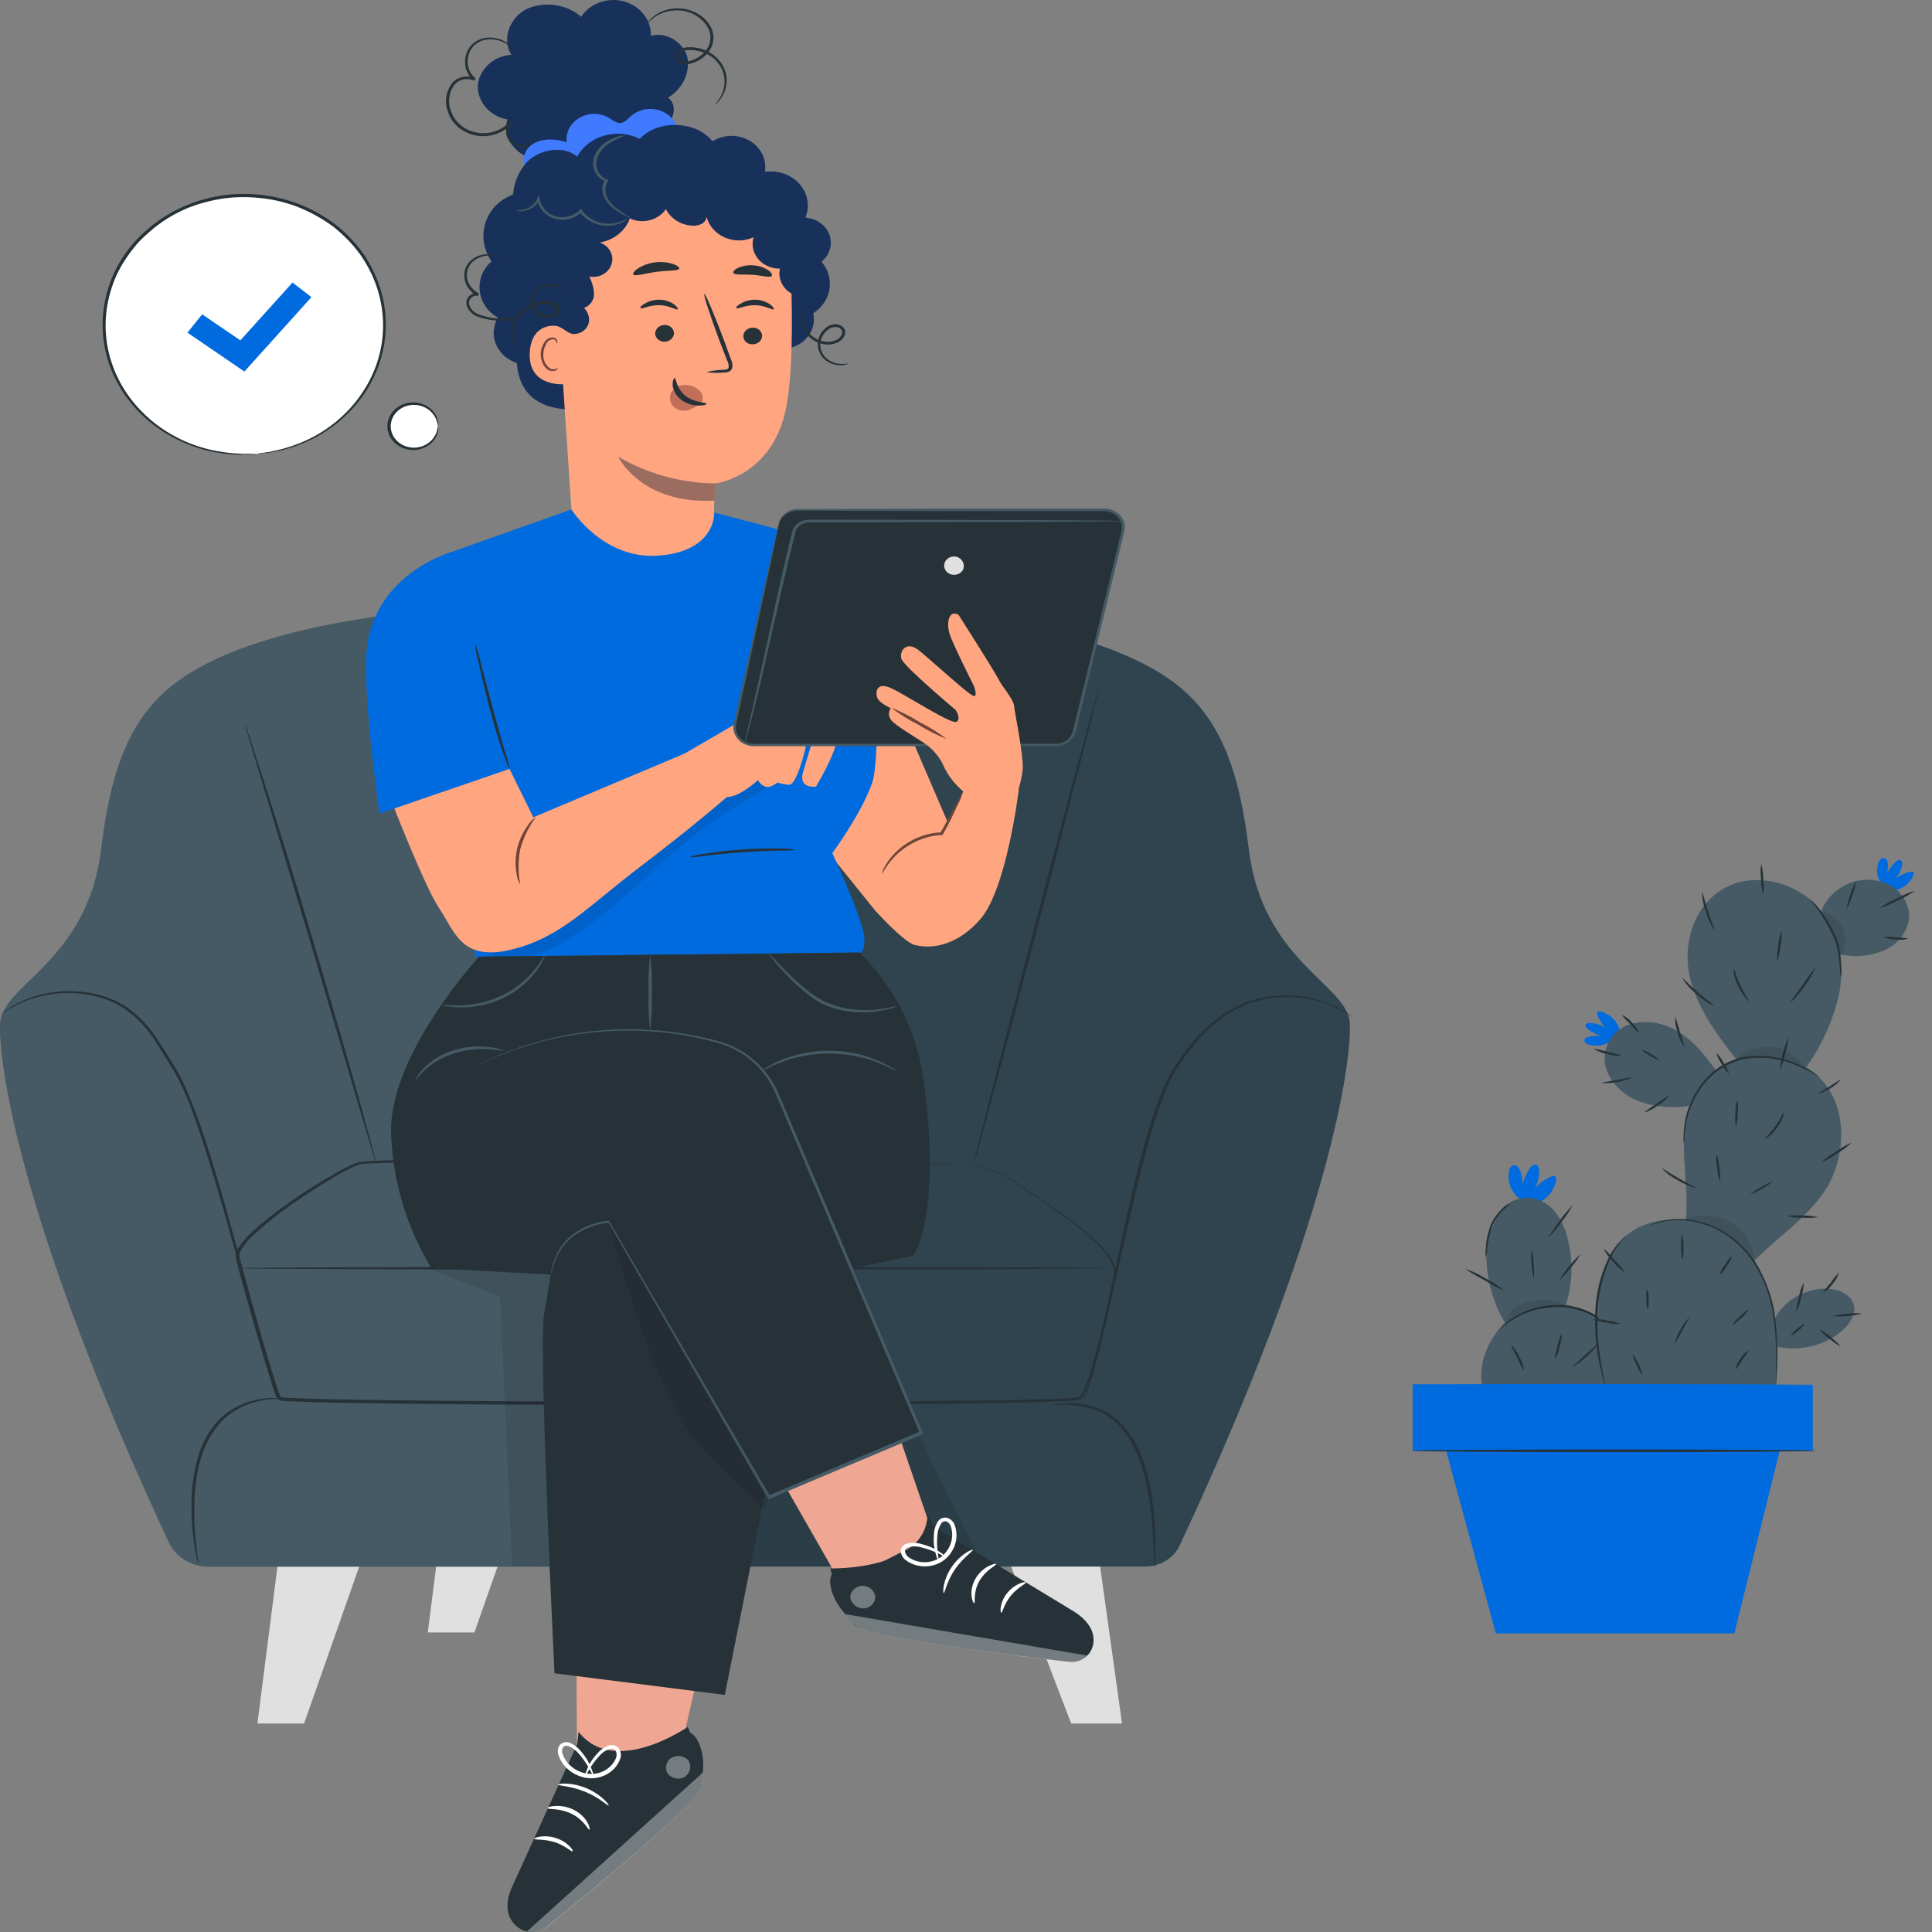 <svg width="116" height="116" viewBox="0 0 116 116" fill="none" xmlns="http://www.w3.org/2000/svg">
<rect x="0" y="0" width="116" height="116" fill="#808080" stroke="none"/>
<path d="M91.258 70.255C91.38 70.543 91.433 70.852 91.412 71.16C91.492 70.797 91.644 70.45 91.859 70.136C91.938 70.021 92.067 69.895 92.217 69.928C92.368 69.961 92.41 70.13 92.414 70.258C92.428 70.641 92.336 71.021 92.146 71.362C92.414 71.049 92.76 70.801 93.155 70.638C93.187 70.621 93.224 70.61 93.262 70.607C93.299 70.604 93.338 70.609 93.373 70.622C93.405 70.651 93.429 70.687 93.44 70.727C93.451 70.768 93.451 70.81 93.437 70.85C93.381 71.171 93.235 71.474 93.014 71.728C92.794 71.982 92.506 72.179 92.178 72.3L91.967 72.33C91.507 72.213 91.111 71.94 90.858 71.566C90.606 71.192 90.515 70.744 90.604 70.311C90.636 70.15 90.736 69.961 90.915 69.958C91.094 69.955 91.198 70.12 91.258 70.255Z" fill="#006BDE"/>
<path d="M96.046 79.092C95.425 78.728 94.738 78.472 94.017 78.336C94.446 76.986 94.466 75.553 94.075 74.194C93.939 73.652 93.68 73.143 93.316 72.701C93.133 72.481 92.904 72.297 92.642 72.162C92.38 72.027 92.091 71.943 91.792 71.914C91.468 71.909 91.147 71.972 90.854 72.098C90.56 72.224 90.301 72.41 90.096 72.641L89.348 74.24C89.304 74.472 89.274 74.707 89.259 74.943C89.17 76.5 89.549 78.049 90.353 79.419C89.57 80.212 88.726 81.583 88.98 83.171H97.878C98.035 81.649 97.406 79.997 96.046 79.092Z" fill="#455A64"/>
<path d="M89.957 79.928C89.975 79.895 89.998 79.865 90.025 79.838C90.092 79.756 90.165 79.677 90.243 79.604C90.532 79.326 90.865 79.091 91.231 78.907C91.772 78.629 92.368 78.452 92.984 78.388C93.743 78.297 94.514 78.396 95.217 78.676C95.92 78.955 96.528 79.405 96.977 79.977C97.35 80.434 97.621 80.955 97.775 81.51C97.878 81.883 97.921 82.268 97.903 82.653C97.897 82.755 97.885 82.858 97.868 82.96C97.865 82.997 97.857 83.034 97.843 83.069C97.876 82.552 97.822 82.034 97.682 81.533C97.519 80.995 97.245 80.49 96.877 80.046C96.436 79.496 95.844 79.063 95.163 78.792C94.482 78.521 93.735 78.421 92.998 78.504C92.397 78.561 91.813 78.723 91.277 78.983C90.787 79.233 90.342 79.552 89.957 79.928Z" fill="#263238"/>
<path d="M89.21 75.53C89.183 75.35 89.183 75.166 89.21 74.985C89.224 74.544 89.306 74.107 89.453 73.687C89.601 73.262 89.862 72.877 90.212 72.567C90.351 72.433 90.525 72.334 90.716 72.277C90.716 72.293 90.526 72.396 90.28 72.63C89.958 72.944 89.713 73.318 89.564 73.727C89.425 74.138 89.333 74.562 89.292 74.992C89.284 75.174 89.256 75.354 89.21 75.53Z" fill="#263238"/>
<path d="M94.359 82.126C94.902 81.594 95.465 81.079 96.048 80.584C95.598 81.194 95.025 81.718 94.359 82.126Z" fill="#263238"/>
<path d="M93.365 81.648C93.369 81.371 93.418 81.096 93.508 80.832C93.559 80.559 93.652 80.294 93.784 80.046C93.78 80.323 93.732 80.597 93.641 80.862C93.592 81.135 93.499 81.4 93.365 81.648Z" fill="#263238"/>
<path d="M90.721 80.736C90.945 80.948 91.118 81.201 91.229 81.479C91.381 81.739 91.473 82.024 91.501 82.318C91.344 82.066 91.212 81.802 91.103 81.529C90.954 81.274 90.826 81.009 90.721 80.736Z" fill="#263238"/>
<path d="M93.58 76.899C93.943 76.316 94.384 75.777 94.893 75.297C94.73 75.599 94.527 75.88 94.288 76.136C94.087 76.415 93.849 76.672 93.58 76.899Z" fill="#263238"/>
<path d="M92.951 74.328C93.37 73.623 93.863 72.959 94.425 72.346C94.239 72.71 94.011 73.054 93.746 73.373C93.517 73.716 93.251 74.036 92.951 74.328Z" fill="#263238"/>
<path d="M91.947 75.003C92.034 75.287 92.077 75.58 92.076 75.875C92.122 76.166 92.122 76.462 92.076 76.754C91.948 76.178 91.909 75.589 91.958 75.003H91.947Z" fill="#263238"/>
<path d="M87.953 76.171C88.399 76.321 88.824 76.522 89.216 76.769C89.632 76.98 90.019 77.236 90.368 77.532C89.945 77.338 89.536 77.117 89.145 76.871C88.73 76.664 88.332 76.43 87.953 76.171Z" fill="#263238"/>
<g opacity="0.3">
<path opacity="0.3" d="M91.152 78.384C91.594 78.171 92.085 78.057 92.584 78.054C93.102 78.031 93.682 78.08 94.033 78.434V78.45C92.718 78.377 91.421 78.752 90.387 79.504C90.399 79.272 90.476 79.047 90.61 78.851C90.744 78.655 90.931 78.494 91.152 78.384Z" fill="black"/>
</g>
<path d="M95.396 62.249C95.652 62.186 95.919 62.177 96.18 62.223C95.879 62.131 95.598 61.989 95.353 61.803C95.26 61.734 95.167 61.631 95.21 61.529C95.253 61.427 95.4 61.41 95.518 61.42C95.842 61.446 96.154 61.55 96.423 61.721C96.185 61.496 96.008 61.222 95.907 60.921C95.894 60.897 95.886 60.87 95.886 60.842C95.886 60.814 95.894 60.787 95.907 60.763C95.951 60.713 96.036 60.72 96.104 60.736C96.371 60.806 96.614 60.937 96.809 61.118C97.005 61.299 97.146 61.524 97.221 61.77V61.925C97.079 62.245 96.813 62.503 96.476 62.65C96.138 62.798 95.753 62.823 95.396 62.721C95.26 62.682 95.11 62.589 95.124 62.461C95.138 62.332 95.26 62.279 95.396 62.249Z" fill="#006BDE"/>
<path d="M113.334 51.748C113.378 51.992 113.362 52.243 113.287 52.481C113.41 52.212 113.586 51.967 113.806 51.758C113.888 51.678 114.01 51.602 114.114 51.648C114.217 51.695 114.228 51.834 114.207 51.943C114.151 52.239 114.014 52.517 113.81 52.752C114.07 52.55 114.379 52.409 114.711 52.342C114.739 52.332 114.77 52.329 114.8 52.332C114.83 52.336 114.858 52.346 114.883 52.362C114.901 52.389 114.911 52.421 114.911 52.453C114.911 52.485 114.901 52.516 114.883 52.544C114.786 52.783 114.625 52.995 114.414 53.16C114.202 53.325 113.949 53.437 113.677 53.485H113.505C113.175 53.325 112.92 53.058 112.79 52.735C112.665 52.414 112.672 52.061 112.811 51.744C112.865 51.622 112.972 51.49 113.112 51.516C113.251 51.543 113.309 51.632 113.334 51.748Z" fill="#006BDE"/>
<path d="M100.836 73.232C100.968 73.232 101.094 73.252 101.219 73.262C101.448 70.913 100.679 68.532 101.455 66.289L101.351 66.411C100.416 66.547 99.458 66.468 98.564 66.18C98.118 66.034 97.709 65.805 97.362 65.508C97.015 65.211 96.738 64.852 96.546 64.453C96.361 64.05 96.303 63.608 96.379 63.176C96.455 62.745 96.662 62.342 96.975 62.015C97.856 61.166 99.405 61.209 100.507 61.793C101.609 62.378 102.321 63.306 103.011 64.241C103.377 63.964 103.788 63.741 104.228 63.58C103.001 62.021 101.813 60.386 101.426 58.5C101.015 56.446 101.838 54.015 103.92 53.143C105.684 52.409 107.895 53.073 109.14 54.441C109.237 54.546 109.319 54.662 109.405 54.771L109.366 54.659C109.671 53.933 110.272 53.348 111.04 53.027C111.425 52.874 111.842 52.805 112.26 52.824C112.677 52.843 113.085 52.95 113.452 53.136C113.812 53.33 114.112 53.608 114.319 53.943C114.526 54.277 114.634 54.656 114.632 55.042C114.596 55.476 114.435 55.893 114.166 56.25C113.896 56.607 113.529 56.891 113.101 57.073C112.272 57.414 111.344 57.494 110.46 57.301C110.579 58.026 110.579 58.763 110.46 59.488C110.126 61.122 109.443 62.679 108.453 64.069C108.711 64.23 108.951 64.415 109.169 64.621C110.768 66.167 110.872 68.647 110.031 70.639C109.19 72.631 106.926 74.101 105.351 75.67C105.996 76.755 106.407 77.945 106.561 79.174C106.837 78.643 107.269 78.193 107.806 77.875C108.344 77.556 108.967 77.382 109.605 77.371C110.292 77.371 111.062 77.658 111.276 78.26C111.462 78.791 111.147 79.366 110.736 79.779C110.218 80.258 109.577 80.609 108.873 80.8C108.169 80.99 107.424 81.014 106.707 80.869V80.479C106.763 81.372 106.74 82.268 106.639 83.158H96.471C96.471 83.158 93.748 72.991 100.836 73.232Z" fill="#455A64"/>
<path d="M84.82 87.101H108.846V83.17H84.82V87.101Z" fill="#006BDE"/>
<path d="M107.054 86.322L104.131 98.071H89.812L86.613 86.322H107.054Z" fill="#006BDE"/>
<path d="M84.836 87.108C84.836 87.15 90.253 87.184 96.936 87.184C103.62 87.184 109.04 87.15 109.04 87.108C109.04 87.065 103.623 87.028 96.936 87.028C90.249 87.028 84.836 87.065 84.836 87.108Z" fill="#263238"/>
<path d="M98.955 73.621C98.998 73.592 99.045 73.567 99.095 73.548C99.23 73.482 99.371 73.426 99.517 73.38C100.055 73.216 100.624 73.156 101.188 73.205C102.027 73.274 102.835 73.535 103.538 73.965C104.391 74.503 105.085 75.228 105.56 76.075C106.04 76.913 106.368 77.818 106.529 78.754C106.65 79.52 106.704 80.293 106.69 81.066C106.69 81.727 106.665 82.249 106.651 82.615C106.651 82.787 106.651 82.926 106.63 83.038C106.636 83.087 106.636 83.135 106.63 83.184C106.625 83.135 106.625 83.087 106.63 83.038C106.63 82.926 106.63 82.787 106.63 82.615V81.053C106.627 80.289 106.562 79.526 106.436 78.771C106.275 77.847 105.95 76.954 105.474 76.128C105.009 75.299 104.332 74.587 103.503 74.054C102.817 73.629 102.03 73.365 101.209 73.284C100.656 73.231 100.097 73.276 99.563 73.42C99.155 73.532 98.977 73.621 98.955 73.621Z" fill="#263238"/>
<path d="M101.102 68.64C101.091 68.604 101.085 68.568 101.084 68.531C101.084 68.458 101.066 68.349 101.084 68.201C101.096 67.212 101.392 66.244 101.943 65.396C102.133 65.096 102.361 64.818 102.623 64.567C102.899 64.291 103.22 64.056 103.574 63.87C103.928 63.684 104.311 63.548 104.708 63.467C105.079 63.4 105.458 63.374 105.836 63.391C106.472 63.427 107.096 63.565 107.682 63.797C108.078 63.949 108.456 64.138 108.809 64.362C108.934 64.438 109.023 64.508 109.088 64.554C109.152 64.6 109.181 64.623 109.177 64.626C109.04 64.559 108.907 64.484 108.78 64.402C108.419 64.197 108.039 64.022 107.646 63.877C107.067 63.661 106.452 63.536 105.828 63.507C105.461 63.495 105.094 63.521 104.734 63.586C104.35 63.667 103.981 63.8 103.639 63.979C103.298 64.156 102.989 64.379 102.719 64.64C102.463 64.884 102.237 65.154 102.047 65.446C101.722 65.939 101.481 66.475 101.331 67.034C101.227 67.413 101.164 67.8 101.141 68.191C101.123 68.488 101.123 68.64 101.102 68.64Z" fill="#263238"/>
<path d="M110.54 58.725C110.489 58.477 110.46 58.225 110.454 57.972C110.436 57.738 110.407 57.463 110.354 57.163C110.301 56.836 110.205 56.517 110.067 56.212C109.812 55.654 109.501 55.12 109.137 54.616C108.862 54.226 108.65 54.015 108.665 54.002C108.679 53.989 108.733 54.041 108.833 54.137C108.97 54.273 109.098 54.416 109.216 54.567C109.608 55.061 109.935 55.597 110.193 56.162C110.336 56.479 110.431 56.812 110.475 57.153C110.518 57.425 110.543 57.7 110.55 57.975C110.568 58.225 110.565 58.476 110.54 58.725Z" fill="#263238"/>
<path d="M109.229 79.801C109.717 80.083 110.154 80.434 110.524 80.842C110.269 80.716 110.035 80.557 109.83 80.369C109.598 80.211 109.395 80.019 109.229 79.801Z" fill="#263238"/>
<path d="M110.068 79.018C110.347 78.933 110.637 78.885 110.931 78.876C111.22 78.833 111.515 78.833 111.804 78.876C111.237 79.009 110.652 79.061 110.068 79.031V79.018Z" fill="#263238"/>
<path d="M109.436 77.635C109.58 77.42 109.741 77.214 109.919 77.021C110.062 76.804 110.225 76.599 110.405 76.406C110.34 76.66 110.212 76.895 110.029 77.094C109.883 77.317 109.679 77.502 109.436 77.635Z" fill="#263238"/>
<path d="M108.299 77.001C108.289 77.309 108.236 77.614 108.141 77.91C108.087 78.213 107.99 78.508 107.852 78.788C107.859 78.48 107.912 78.175 108.009 77.88C108.06 77.576 108.158 77.28 108.299 77.001Z" fill="#263238"/>
<path d="M107.538 80.168C107.513 80.145 107.674 79.974 107.896 79.788C108.117 79.603 108.321 79.475 108.346 79.498C108.371 79.521 108.21 79.696 107.989 79.881C107.767 80.066 107.563 80.195 107.538 80.168Z" fill="#263238"/>
<path d="M104.006 79.566C104.115 79.371 104.263 79.198 104.442 79.054C104.711 78.8 104.947 78.608 104.975 78.632C104.867 78.826 104.719 79 104.539 79.144C104.274 79.391 104.034 79.566 104.006 79.566Z" fill="#263238"/>
<path d="M103.242 76.545C103.31 76.326 103.42 76.12 103.568 75.937C103.678 75.731 103.827 75.546 104.008 75.389C103.941 75.609 103.831 75.816 103.682 76C103.574 76.205 103.425 76.39 103.242 76.545Z" fill="#263238"/>
<path d="M100.995 74.093C101.064 74.349 101.091 74.613 101.074 74.876C101.099 75.138 101.08 75.402 101.016 75.659C100.948 75.404 100.921 75.141 100.938 74.879C100.91 74.616 100.93 74.35 100.995 74.093Z" fill="#263238"/>
<path d="M96.275 74.943C96.521 75.166 96.746 75.408 96.948 75.666C97.183 75.897 97.397 76.146 97.588 76.409C97.299 76.232 97.047 76.008 96.844 75.749C96.606 75.512 96.413 75.24 96.275 74.943Z" fill="#263238"/>
<path d="M95.67 79.204C95.953 79.191 96.237 79.22 96.511 79.29C96.793 79.32 97.068 79.391 97.326 79.498C97.043 79.513 96.759 79.484 96.486 79.412C96.203 79.384 95.928 79.313 95.67 79.204Z" fill="#263238"/>
<path d="M100.566 80.694C100.61 80.391 100.721 80.1 100.892 79.838C101.02 79.557 101.209 79.303 101.447 79.092C101.158 79.628 100.865 80.162 100.566 80.694Z" fill="#263238"/>
<path d="M98.933 78.643C98.862 78.438 98.835 78.223 98.851 78.009C98.823 77.796 98.84 77.581 98.901 77.374C98.974 77.579 99.003 77.794 98.987 78.009C99.012 78.221 98.994 78.436 98.933 78.643Z" fill="#263238"/>
<path d="M104.197 82.259C104.229 82.02 104.328 81.792 104.483 81.599C104.601 81.383 104.776 81.199 104.992 81.064C104.882 81.275 104.75 81.477 104.598 81.665C104.485 81.874 104.351 82.073 104.197 82.259Z" fill="#263238"/>
<path d="M98.619 82.556C98.463 82.374 98.342 82.169 98.261 81.949C98.14 81.743 98.058 81.52 98.022 81.288C98.305 81.672 98.509 82.101 98.626 82.553L98.619 82.556Z" fill="#263238"/>
<path d="M107.295 73.021C107.603 72.967 107.917 72.955 108.229 72.985C108.541 72.973 108.853 73.004 109.155 73.077C108.847 73.129 108.533 73.14 108.222 73.11C107.91 73.12 107.598 73.09 107.295 73.021Z" fill="#263238"/>
<path d="M109.322 69.819C109.588 69.566 109.888 69.344 110.213 69.159C110.514 68.938 110.84 68.75 111.186 68.597C110.918 68.85 110.618 69.072 110.292 69.258C109.993 69.479 109.668 69.667 109.322 69.819Z" fill="#263238"/>
<path d="M109.113 65.694C109.339 65.53 109.578 65.382 109.829 65.252C110.054 65.086 110.293 64.937 110.544 64.806C110.169 65.233 109.661 65.543 109.088 65.694H109.113Z" fill="#263238"/>
<path d="M106.85 64.255C106.936 63.577 107.113 62.911 107.376 62.273C107.354 62.609 107.288 62.942 107.179 63.264C107.118 63.606 107.007 63.94 106.85 64.255Z" fill="#263238"/>
<path d="M103.049 63.22C103.234 63.394 103.384 63.598 103.492 63.821C103.639 64.023 103.748 64.246 103.814 64.481C103.632 64.306 103.483 64.102 103.374 63.88C103.227 63.678 103.117 63.455 103.049 63.22Z" fill="#263238"/>
<path d="M99.781 70.153C99.806 70.126 100.239 70.433 100.808 70.754C101.377 71.074 101.864 71.302 101.849 71.335C101.451 71.239 101.074 71.078 100.737 70.86C100.374 70.68 100.05 70.44 99.781 70.153Z" fill="#263238"/>
<path d="M105.078 71.716C105.484 71.385 105.949 71.12 106.452 70.934C106.043 71.262 105.579 71.526 105.078 71.716Z" fill="#263238"/>
<path d="M105.967 68.396C105.938 68.37 106.281 68.066 106.6 67.607C106.918 67.148 107.094 66.742 107.133 66.755C107.075 67.087 106.932 67.402 106.714 67.673C106.534 67.967 106.277 68.216 105.967 68.396Z" fill="#263238"/>
<path d="M104.228 67.648C104.173 67.383 104.163 67.111 104.199 66.842C104.191 66.574 104.227 66.305 104.307 66.046C104.362 66.311 104.372 66.582 104.335 66.849C104.343 67.119 104.307 67.388 104.228 67.648Z" fill="#263238"/>
<path d="M103.27 70.926C103.17 70.664 103.113 70.39 103.102 70.113C103.044 69.841 103.032 69.563 103.066 69.287C103.164 69.549 103.221 69.823 103.234 70.1C103.29 70.372 103.302 70.65 103.27 70.926Z" fill="#263238"/>
<path d="M100.579 61.05C100.695 61.35 100.79 61.657 100.862 61.968C100.977 62.267 101.073 62.573 101.148 62.883C100.948 62.617 100.806 62.318 100.733 62.001C100.615 61.696 100.563 61.373 100.579 61.05Z" fill="#263238"/>
<path d="M98.686 66.807C98.931 66.615 99.191 66.438 99.462 66.278C99.709 66.088 99.971 65.915 100.245 65.76C100.054 66.008 99.811 66.219 99.53 66.381C99.282 66.574 98.995 66.719 98.686 66.807Z" fill="#263238"/>
<path d="M96.113 65.033C96.424 64.95 96.741 64.89 97.061 64.855C97.374 64.78 97.692 64.727 98.013 64.696C97.421 64.954 96.767 65.068 96.113 65.026V65.033Z" fill="#263238"/>
<path d="M98.619 63.051C98.637 63.022 98.88 63.13 99.159 63.296C99.438 63.461 99.649 63.626 99.628 63.649C99.43 63.603 99.246 63.519 99.087 63.401C98.808 63.249 98.597 63.094 98.619 63.051Z" fill="#263238"/>
<path d="M97.371 60.931C97.615 61.039 97.826 61.2 97.987 61.4C98.179 61.575 98.323 61.79 98.405 62.028C98.212 61.862 98.037 61.679 97.883 61.483C97.693 61.315 97.522 61.13 97.371 60.931Z" fill="#263238"/>
<path d="M95.668 62.965C95.965 63.006 96.257 63.072 96.541 63.163C96.838 63.216 97.129 63.294 97.41 63.394C97.105 63.416 96.798 63.379 96.509 63.285C96.209 63.23 95.923 63.121 95.668 62.965Z" fill="#263238"/>
<path d="M107.46 60.227C107.432 60.207 107.818 59.741 108.226 59.146C108.466 58.777 108.728 58.419 109.01 58.076C108.843 58.482 108.618 58.865 108.341 59.216C108.1 59.589 107.804 59.929 107.46 60.227Z" fill="#263238"/>
<path d="M106.7 57.74C106.678 57.429 106.699 57.115 106.764 56.809C106.784 56.498 106.852 56.191 106.964 55.897C106.986 56.208 106.965 56.52 106.9 56.825C106.878 57.137 106.81 57.445 106.7 57.74Z" fill="#263238"/>
<path d="M104.08 58.126C104.119 58.126 104.23 58.598 104.488 59.146C104.746 59.695 105.046 60.098 105.014 60.121C104.727 59.86 104.504 59.544 104.363 59.196C104.183 58.863 104.086 58.498 104.08 58.126Z" fill="#263238"/>
<path d="M101.004 58.728C101.033 58.705 101.415 59.125 101.945 59.581C102.474 60.036 102.947 60.37 102.925 60.4C102.525 60.216 102.162 59.97 101.852 59.673C101.512 59.406 101.225 59.086 101.004 58.728Z" fill="#263238"/>
<path d="M102.195 53.568C102.235 53.568 102.353 54.087 102.553 54.714C102.753 55.342 102.982 55.837 102.947 55.854C102.707 55.515 102.53 55.142 102.421 54.75C102.277 54.37 102.201 53.971 102.195 53.568Z" fill="#263238"/>
<path d="M105.743 51.87C105.828 52.17 105.87 52.479 105.868 52.789C105.912 53.096 105.912 53.407 105.868 53.714C105.778 53.414 105.735 53.105 105.739 52.795C105.693 52.488 105.694 52.177 105.743 51.87Z" fill="#263238"/>
<path d="M113.059 56.234C113.314 56.229 113.569 56.246 113.821 56.284C114.076 56.283 114.332 56.305 114.583 56.35C114.335 56.429 114.069 56.449 113.81 56.409C113.547 56.412 113.289 56.351 113.059 56.234Z" fill="#263238"/>
<path d="M112.844 54.529C113.169 54.3 113.521 54.104 113.892 53.944C114.242 53.75 114.614 53.592 115.001 53.472C114.676 53.701 114.324 53.897 113.953 54.057C113.603 54.251 113.231 54.409 112.844 54.529Z" fill="#263238"/>
<path d="M110.865 54.593C110.968 54.005 111.162 53.433 111.441 52.895C111.41 53.192 111.335 53.483 111.216 53.761C111.139 54.051 111.022 54.331 110.865 54.593Z" fill="#263238"/>
<g opacity="0.3">
<path opacity="0.3" d="M105.325 75.692C105.307 75.24 105.175 74.797 104.939 74.399C104.704 74.001 104.372 73.659 103.969 73.4C103.171 72.901 101.729 72.855 101.164 73.225C102.052 73.248 102.911 73.521 103.626 74.008C104.298 74.47 104.874 75.041 105.325 75.692Z" fill="black"/>
</g>
<g opacity="0.3">
<path opacity="0.3" d="M108.454 64.255C108.271 63.901 108.001 63.59 107.666 63.349C107.33 63.108 106.939 62.942 106.522 62.864C105.699 62.725 104.536 63.148 104.229 63.624C104.942 63.358 105.726 63.301 106.475 63.459C107.181 63.613 107.851 63.883 108.454 64.255Z" fill="black"/>
</g>
<g opacity="0.3">
<path opacity="0.3" d="M110.524 57.453C110.685 57.192 110.781 56.901 110.804 56.601C110.827 56.301 110.777 56.001 110.657 55.722C110.538 55.469 110.355 55.247 110.122 55.074C109.89 54.901 109.615 54.783 109.322 54.731C109.959 55.583 110.46 56.452 110.507 57.486" fill="black"/>
</g>
<path d="M97.708 74.157C97.708 74.157 97.601 74.246 97.433 74.428C97.2 74.69 96.998 74.973 96.828 75.273C96.324 76.285 96.026 77.373 95.948 78.484C95.871 79.596 95.93 80.713 96.127 81.813C96.198 82.236 96.266 82.58 96.316 82.804C96.346 82.926 96.366 83.05 96.377 83.174C96.324 83.06 96.284 82.94 96.259 82.817C96.195 82.583 96.109 82.243 96.023 81.827C95.795 80.721 95.72 79.593 95.801 78.471C95.877 77.341 96.195 76.238 96.738 75.224C96.922 74.926 97.144 74.651 97.4 74.404C97.485 74.305 97.589 74.22 97.708 74.157Z" fill="#263238"/>
<path d="M108.847 83.171H108.775H108.561H107.734L104.7 83.201L94.7 83.221L84.818 83.204L84.865 83.158C84.865 84.367 84.865 85.348 84.865 86.038C84.865 86.371 84.865 86.632 84.865 86.821C84.865 86.904 84.865 86.973 84.865 87.026C84.865 87.079 84.865 87.095 84.865 87.095C84.865 87.095 84.865 87.072 84.865 87.026V86.821C84.865 86.633 84.865 86.372 84.847 86.038C84.847 85.348 84.829 84.367 84.814 83.158V83.115H84.865L94.747 83.095L104.747 83.115L107.777 83.135H108.604H108.818C108.829 83.146 108.839 83.158 108.847 83.171Z" fill="#006BDE"/>
<path d="M26.298 25.598C26.299 25.867 26.212 26.131 26.051 26.355C25.889 26.58 25.659 26.755 25.389 26.858C25.12 26.961 24.823 26.989 24.537 26.936C24.251 26.884 23.988 26.754 23.781 26.564C23.575 26.373 23.434 26.13 23.378 25.866C23.321 25.602 23.351 25.328 23.462 25.079C23.575 24.83 23.764 24.618 24.007 24.468C24.25 24.319 24.535 24.24 24.827 24.241C25.02 24.241 25.212 24.276 25.39 24.344C25.568 24.412 25.73 24.512 25.867 24.638C26.004 24.764 26.112 24.914 26.186 25.078C26.26 25.243 26.298 25.42 26.298 25.598Z" fill="white"/>
<path d="M26.298 25.599C26.298 25.599 26.298 25.48 26.22 25.268C26.127 24.985 25.938 24.737 25.68 24.561C25.472 24.42 25.227 24.334 24.97 24.314C24.713 24.293 24.455 24.339 24.225 24.446C23.994 24.553 23.801 24.717 23.666 24.92C23.53 25.122 23.459 25.356 23.459 25.594C23.459 25.832 23.53 26.065 23.666 26.268C23.801 26.47 23.994 26.634 24.225 26.741C24.455 26.848 24.713 26.894 24.97 26.874C25.227 26.854 25.472 26.768 25.68 26.626C25.939 26.45 26.128 26.201 26.22 25.916C26.284 25.714 26.284 25.585 26.298 25.585C26.329 25.694 26.329 25.807 26.298 25.916C26.232 26.236 26.039 26.521 25.758 26.718C25.555 26.866 25.315 26.964 25.059 27.003C24.804 27.042 24.542 27.02 24.298 26.94C23.994 26.842 23.731 26.66 23.544 26.418C23.358 26.175 23.258 25.886 23.258 25.589C23.258 25.292 23.358 25.002 23.544 24.76C23.731 24.518 23.994 24.335 24.298 24.238C24.543 24.158 24.804 24.137 25.06 24.177C25.315 24.216 25.555 24.314 25.758 24.462C26.032 24.657 26.22 24.936 26.288 25.248C26.326 25.362 26.33 25.483 26.298 25.599Z" fill="#263238"/>
<path d="M15.416 27.257C17.075 27.119 18.652 26.529 19.949 25.563C21.245 24.597 22.202 23.298 22.698 21.83C23.195 20.362 23.208 18.791 22.738 17.315C22.267 15.84 21.333 14.527 20.053 13.542C18.774 12.556 17.207 11.944 15.551 11.781C13.894 11.618 12.222 11.912 10.747 12.627C9.272 13.341 8.059 14.443 7.262 15.794C6.465 17.144 6.12 18.683 6.271 20.214C6.37 21.232 6.685 22.221 7.198 23.125C7.711 24.029 8.413 24.832 9.262 25.486C10.111 26.14 11.092 26.633 12.148 26.937C13.204 27.241 14.314 27.349 15.416 27.257Z" fill="white"/>
<path d="M15.416 27.256C15.372 27.267 15.326 27.273 15.28 27.273L14.88 27.296H14.586C14.475 27.296 14.357 27.296 14.229 27.296C13.931 27.292 13.634 27.267 13.341 27.22C12.53 27.111 11.742 26.889 11.005 26.559C9.219 25.78 7.785 24.449 6.951 22.796C6.117 21.143 5.936 19.272 6.44 17.509C6.54 17.146 6.668 16.791 6.822 16.445C7.313 15.361 8.069 14.395 9.03 13.624C9.69 13.077 10.442 12.63 11.255 12.303C12.943 11.615 14.829 11.459 16.622 11.857C17.486 12.042 18.313 12.355 19.069 12.782C19.807 13.183 20.469 13.692 21.03 14.288C21.305 14.573 21.559 14.876 21.789 15.193C22.008 15.51 22.203 15.842 22.372 16.184C23.015 17.457 23.274 18.866 23.123 20.264C23.003 21.369 22.631 22.439 22.029 23.401C21.428 24.363 20.611 25.197 19.635 25.846C18.973 26.291 18.24 26.638 17.463 26.877C17.183 26.971 16.896 27.045 16.604 27.098C16.479 27.124 16.365 27.154 16.247 27.17L15.953 27.207L15.552 27.25H15.416L15.552 27.223L15.946 27.164L16.236 27.121C16.343 27.101 16.458 27.071 16.593 27.042C16.882 26.981 17.165 26.903 17.442 26.807C18.21 26.559 18.934 26.206 19.588 25.76C20.446 25.174 21.175 24.442 21.735 23.603C22.425 22.588 22.846 21.437 22.966 20.244C23.102 18.873 22.84 17.493 22.207 16.247C22.04 15.915 21.847 15.593 21.631 15.286C21.405 14.976 21.157 14.68 20.887 14.401C20.61 14.117 20.314 13.85 20 13.601C19.672 13.358 19.327 13.138 18.966 12.941C18.225 12.523 17.417 12.217 16.572 12.036C15.7 11.856 14.804 11.797 13.914 11.861C13.019 11.941 12.143 12.148 11.316 12.472C10.531 12.792 9.807 13.226 9.169 13.756C8.854 14.015 8.556 14.292 8.279 14.585C8.02 14.884 7.781 15.198 7.563 15.524C7.137 16.152 6.82 16.837 6.622 17.555C6.262 18.8 6.248 20.108 6.579 21.359C6.91 22.611 7.577 23.765 8.518 24.716C9.237 25.449 10.102 26.047 11.066 26.477C11.793 26.803 12.57 27.026 13.37 27.137C13.661 27.188 13.955 27.218 14.25 27.23C14.375 27.23 14.493 27.25 14.608 27.25H14.901H15.302L15.416 27.256Z" fill="#263238"/>
<path d="M14.674 22.308L11.254 19.973L12.138 18.873L14.431 20.436L17.562 16.964L18.7 17.839L14.674 22.308Z" fill="#006BDE"/>
<path d="M17.28 89.202L15.455 103.485H18.257L23.273 89.202H17.28Z" fill="#E0E0E0"/>
<path d="M27.505 83.732L25.684 98.015H28.485L33.501 83.732H27.505Z" fill="#E0E0E0"/>
<path d="M65.379 89.202L67.368 103.485H64.316L58.846 89.202H65.379Z" fill="#E0E0E0"/>
<path d="M55.875 84.083L57.864 98.366H54.812L49.342 84.083H55.875Z" fill="#E0E0E0"/>
<path d="M25.662 36.68C25.662 36.68 18.005 37.178 12.871 39.616C8.842 41.532 6.882 44.217 6.073 50.969C5.264 57.721 0.141 59.105 0.008 61.417C-0.12 63.673 1.132 73.308 10.134 92.608C10.336 93.042 10.672 93.411 11.099 93.67C11.527 93.93 12.027 94.068 12.538 94.068H43.737V36.227L25.662 36.68Z" fill="#455A64"/>
<path d="M55.388 36.68C55.388 36.68 63.045 37.178 68.179 39.616C72.208 41.532 74.168 44.217 74.977 50.969C75.786 57.721 80.909 59.105 81.041 61.417C81.17 63.679 79.911 73.377 70.827 92.796C70.651 93.171 70.36 93.491 69.99 93.715C69.62 93.939 69.187 94.058 68.744 94.058H37.295V36.227L55.388 36.68Z" fill="#2F444F"/>
<path d="M63.105 84.367C63.287 84.32 63.472 84.288 63.66 84.271C64.172 84.222 64.69 84.244 65.195 84.337C65.954 84.485 66.648 84.837 67.191 85.348C67.832 85.986 68.311 86.748 68.594 87.578C68.885 88.395 69.086 89.237 69.191 90.091C69.299 90.878 69.342 91.588 69.363 92.186C69.385 92.784 69.363 93.266 69.363 93.599C69.371 93.772 69.359 93.945 69.327 94.115C69.3 93.944 69.288 93.772 69.292 93.599C69.292 93.269 69.259 92.784 69.224 92.192C69.188 91.601 69.131 90.891 69.016 90.115C68.9 89.272 68.698 88.441 68.411 87.634C68.138 86.828 67.678 86.086 67.063 85.46C66.544 84.969 65.883 84.625 65.159 84.469C64.483 84.345 63.792 84.311 63.105 84.367Z" fill="#263238"/>
<path d="M66.226 76.145C66.226 76.195 54.641 76.231 40.358 76.231C26.075 76.231 14.486 76.195 14.486 76.145C14.486 76.096 26.068 76.06 40.358 76.06C54.648 76.06 66.226 76.099 66.226 76.145Z" fill="#263238"/>
<path d="M16.773 83.957C16.597 83.988 16.419 84.007 16.24 84.013C16.068 84.013 15.864 84.072 15.625 84.105C15.507 84.125 15.385 84.168 15.267 84.198C15.125 84.23 14.987 84.276 14.855 84.333C14.196 84.58 13.616 84.978 13.17 85.489C12.63 86.128 12.242 86.866 12.032 87.653C11.82 88.44 11.7 89.246 11.675 90.058C11.648 90.718 11.659 91.38 11.71 92.04C11.753 92.608 11.811 93.063 11.854 93.38C11.884 93.543 11.903 93.708 11.911 93.873C11.847 93.717 11.803 93.555 11.782 93.39C11.718 93.077 11.639 92.621 11.582 92.049C11.509 91.383 11.482 90.714 11.503 90.044C11.521 89.22 11.641 88.4 11.861 87.6C12.069 86.791 12.464 86.034 13.02 85.38C13.494 84.851 14.111 84.446 14.809 84.208C14.946 84.154 15.089 84.113 15.235 84.085C15.362 84.051 15.491 84.024 15.621 84.003C15.864 83.977 16.075 83.937 16.251 83.937C16.425 83.927 16.6 83.934 16.773 83.957Z" fill="#263238"/>
<path d="M16.773 83.957C16.759 83.933 16.747 83.908 16.738 83.882C16.713 83.819 16.68 83.743 16.645 83.65C16.562 83.445 16.444 83.145 16.319 82.749C16.051 81.962 15.711 80.813 15.307 79.389C14.902 77.966 14.434 76.264 13.911 74.385C13.389 72.506 12.795 70.421 12.09 68.287C11.732 67.221 11.374 66.174 10.909 65.206C10.806 64.963 10.687 64.727 10.552 64.499C10.43 64.271 10.294 64.046 10.155 63.838C9.879 63.395 9.614 62.963 9.342 62.55C8.857 61.754 8.198 61.06 7.407 60.512C6.689 60.07 5.872 59.787 5.017 59.683C3.774 59.519 2.506 59.687 1.364 60.168C0.949 60.352 0.551 60.567 0.176 60.812C0.176 60.812 0.197 60.789 0.24 60.756L0.451 60.601C0.726 60.41 1.021 60.245 1.331 60.109C2.481 59.596 3.769 59.405 5.035 59.561C5.912 59.66 6.753 59.945 7.493 60.393C8.308 60.947 8.988 61.654 9.485 62.467C9.768 62.88 10.033 63.316 10.308 63.756C10.448 63.974 10.587 64.198 10.713 64.436C10.847 64.668 10.966 64.908 11.07 65.153C11.523 66.165 11.92 67.198 12.258 68.248C12.974 70.401 13.55 72.472 14.069 74.359C14.587 76.245 15.045 77.916 15.432 79.359C15.818 80.803 16.147 81.939 16.387 82.729C16.505 83.128 16.609 83.432 16.677 83.637L16.756 83.875C16.766 83.902 16.772 83.929 16.773 83.957Z" fill="#263238"/>
<path d="M57.363 69.849C57.363 69.849 57.256 69.849 57.045 69.849H56.104H52.487H39.191L30.01 69.832L24.912 69.806C24.032 69.806 23.141 69.806 22.243 69.849C22.023 69.856 21.804 69.878 21.588 69.915C21.378 69.987 21.175 70.075 20.98 70.176C20.579 70.374 20.189 70.595 19.799 70.836C19.019 71.296 18.25 71.794 17.499 72.326C16.732 72.855 16.006 73.432 15.327 74.054C14.98 74.359 14.686 74.711 14.454 75.097C14.408 75.19 14.379 75.29 14.368 75.391C14.381 75.498 14.404 75.603 14.436 75.705L14.611 76.366C14.847 77.254 15.101 78.146 15.355 79.048C15.61 79.95 15.885 80.855 16.153 81.77C16.297 82.226 16.436 82.681 16.579 83.141C16.654 83.368 16.729 83.596 16.815 83.801C16.815 83.831 16.837 83.841 16.844 83.864C16.851 83.887 16.844 83.887 16.844 83.887C16.844 83.887 16.962 83.904 17.026 83.907C17.152 83.907 17.284 83.927 17.413 83.933C19.491 84.026 21.61 84.042 23.749 84.075C32.315 84.168 40.476 84.178 47.9 84.161C51.61 84.161 55.138 84.132 58.437 84.092C60.086 84.069 61.678 84.046 63.209 83.993C63.592 83.993 63.972 83.963 64.34 83.937L64.619 83.913C64.666 83.913 64.705 83.913 64.748 83.894C64.782 83.889 64.813 83.873 64.834 83.847C64.944 83.722 65.03 83.58 65.088 83.428C65.332 82.813 65.536 82.186 65.7 81.549C66.058 80.293 66.322 79.088 66.58 77.945C66.644 77.657 66.709 77.377 66.769 77.099C66.848 76.835 66.89 76.564 66.895 76.29C66.778 75.776 66.508 75.302 66.115 74.922C65.421 74.216 64.655 73.572 63.828 73C63.077 72.455 62.372 71.983 61.739 71.553C61.203 71.148 60.63 70.784 60.029 70.466C59.575 70.255 59.094 70.098 58.598 69.997C58.292 69.935 57.983 69.894 57.671 69.875H57.431H57.349C57.349 69.875 57.46 69.875 57.671 69.875C57.985 69.885 58.297 69.92 58.605 69.981C59.101 70.076 59.582 70.231 60.036 70.44C60.646 70.75 61.224 71.111 61.764 71.517C62.401 71.943 63.109 72.412 63.868 72.95C64.701 73.524 65.474 74.168 66.175 74.876C66.584 75.27 66.866 75.762 66.988 76.296C66.987 76.58 66.947 76.862 66.866 77.135C66.805 77.416 66.741 77.697 66.68 77.981C66.422 79.127 66.15 80.336 65.811 81.595C65.643 82.242 65.434 82.88 65.184 83.504C65.12 83.674 65.023 83.831 64.898 83.97C64.859 84.011 64.806 84.039 64.748 84.049C64.701 84.06 64.653 84.068 64.605 84.072L64.322 84.099C63.947 84.125 63.567 84.141 63.184 84.155C61.65 84.211 60.057 84.237 58.404 84.264C55.106 84.31 51.578 84.336 47.868 84.35C40.444 84.373 32.282 84.369 23.713 84.277C21.567 84.244 19.456 84.227 17.37 84.135C17.237 84.135 17.109 84.135 16.976 84.108L16.772 84.082C16.741 84.074 16.711 84.063 16.683 84.049C16.661 84.032 16.661 84.013 16.647 83.996C16.627 83.964 16.61 83.929 16.597 83.894C16.504 83.662 16.429 83.435 16.357 83.207C16.214 82.748 16.071 82.288 15.931 81.832L15.134 79.108C14.876 78.206 14.626 77.311 14.389 76.422L14.214 75.761C14.177 75.645 14.153 75.525 14.143 75.405C14.152 75.28 14.187 75.157 14.246 75.045C14.485 74.64 14.791 74.273 15.152 73.955C15.84 73.33 16.573 72.748 17.345 72.214C18.103 71.682 18.872 71.183 19.66 70.721C20.053 70.49 20.447 70.268 20.855 70.06C21.058 69.955 21.27 69.865 21.488 69.789C21.724 69.746 21.963 69.721 22.203 69.717C23.123 69.657 24.017 69.657 24.912 69.657L30.025 69.697L39.206 69.733L52.505 69.803L56.118 69.829H57.059L57.363 69.849Z" fill="#263238"/>
<path d="M65.096 83.957C65.098 83.928 65.104 83.901 65.114 83.874C65.135 83.811 65.156 83.732 65.189 83.64C65.253 83.431 65.357 83.128 65.457 82.731C65.686 81.942 65.954 80.786 66.273 79.352C66.591 77.919 66.956 76.208 67.364 74.312C67.772 72.416 68.248 70.348 68.867 68.171C69.16 67.115 69.526 66.076 69.962 65.063C70.08 64.818 70.216 64.587 70.341 64.353C70.466 64.118 70.624 63.907 70.77 63.692C71.058 63.27 71.369 62.864 71.704 62.473C72.316 61.739 73.062 61.108 73.908 60.61C74.655 60.185 75.492 59.914 76.362 59.814C77.622 59.664 78.901 59.856 80.044 60.366C80.351 60.506 80.644 60.671 80.921 60.858L81.128 61.01C81.171 61.046 81.196 61.066 81.192 61.069C80.82 60.819 80.425 60.598 80.012 60.409C78.876 59.932 77.617 59.761 76.38 59.916C75.53 60.024 74.715 60.297 73.987 60.716C73.162 61.211 72.436 61.833 71.84 62.556C71.51 62.943 71.203 63.347 70.921 63.765C70.777 63.979 70.624 64.194 70.498 64.425C70.373 64.656 70.244 64.881 70.141 65.119C69.714 66.126 69.356 67.156 69.067 68.204C68.452 70.361 67.994 72.442 67.554 74.335C67.114 76.227 66.759 77.935 66.423 79.365C66.087 80.796 65.797 81.952 65.55 82.738C65.436 83.134 65.321 83.435 65.246 83.64C65.207 83.732 65.178 83.808 65.153 83.871C65.138 83.902 65.119 83.93 65.096 83.957Z" fill="#263238"/>
<path d="M65.94 41.456C65.99 41.456 64.359 47.837 62.294 55.685C60.23 63.534 58.516 69.889 58.466 69.872C58.416 69.856 60.047 63.491 62.112 55.642C64.176 47.794 65.89 41.446 65.94 41.456Z" fill="#263238"/>
<path d="M14.711 43.484C14.754 43.569 14.789 43.658 14.815 43.748C14.876 43.937 14.961 44.188 15.069 44.508C15.291 45.188 15.598 46.143 15.977 47.316C16.732 49.691 17.766 52.977 18.84 56.617C19.913 60.257 20.876 63.554 21.548 65.959C21.874 67.148 22.139 68.112 22.328 68.799C22.41 69.13 22.479 69.384 22.529 69.576C22.556 69.665 22.575 69.757 22.586 69.85C22.546 69.763 22.515 69.674 22.493 69.582C22.432 69.394 22.357 69.139 22.257 68.816C22.053 68.132 21.77 67.164 21.419 65.992C20.704 63.59 19.734 60.3 18.661 56.664L15.852 47.349L15.004 44.528C14.911 44.198 14.836 43.947 14.779 43.758C14.748 43.669 14.726 43.577 14.711 43.484Z" fill="#263238"/>
<path d="M28.686 5.131C28.731 4.653 28.96 4.204 29.33 3.867C29.7 3.529 30.189 3.324 30.708 3.288C30.099 2.367 30.608 1.035 31.642 0.53C32.173 0.301 32.767 0.223 33.346 0.308C33.926 0.393 34.465 0.636 34.894 1.006C35.152 0.611 35.544 0.307 36.009 0.141C36.475 -0.026 36.987 -0.045 37.465 0.086C37.943 0.217 38.361 0.491 38.653 0.865C38.944 1.239 39.093 1.691 39.076 2.152C40.024 1.871 41.098 2.591 41.284 3.496C41.349 3.953 41.273 4.418 41.065 4.837C40.857 5.256 40.525 5.612 40.107 5.865C40.59 6.195 40.54 6.941 40.146 7.367C39.709 7.765 39.139 8.013 38.529 8.071L34.758 9.105C33.853 9.571 32.74 9.808 31.774 9.465C30.808 9.121 30.11 8.068 30.475 7.173C29.963 7.083 29.502 6.829 29.174 6.455C28.847 6.081 28.674 5.612 28.686 5.131Z" fill="#18315B"/>
<path d="M28.723 4.738C28.761 4.695 28.806 4.656 28.855 4.623C28.998 4.523 29.159 4.449 29.331 4.401C29.605 4.327 29.895 4.315 30.175 4.368C30.556 4.432 30.9 4.619 31.145 4.897L31.034 4.93C31.069 4.458 31.279 4.011 31.628 3.665C32.029 3.257 32.558 2.975 33.141 2.859C33.794 2.747 34.468 2.817 35.077 3.06C35.732 3.315 36.318 3.7 36.794 4.186C37.036 4.423 37.217 4.706 37.324 5.016C37.374 5.172 37.387 5.337 37.36 5.499C37.334 5.66 37.269 5.815 37.17 5.95C37.077 6.093 36.942 6.208 36.78 6.281C36.619 6.349 36.436 6.364 36.265 6.32C36.104 6.278 35.958 6.197 35.841 6.086C35.725 5.976 35.641 5.839 35.599 5.689C35.564 5.55 35.561 5.405 35.59 5.263C35.619 5.122 35.679 4.989 35.767 4.87C35.928 4.648 36.156 4.475 36.422 4.371C36.891 4.203 37.404 4.164 37.896 4.259C38.606 4.379 39.255 4.708 39.746 5.197C39.881 5.327 40.001 5.47 40.104 5.623C40.142 5.674 40.172 5.73 40.193 5.789C40.043 5.597 39.879 5.415 39.703 5.244C39.207 4.789 38.571 4.487 37.882 4.378C37.415 4.296 36.932 4.338 36.49 4.5C36.254 4.593 36.053 4.75 35.914 4.95C35.84 5.051 35.788 5.165 35.764 5.286C35.739 5.406 35.742 5.53 35.771 5.65C35.807 5.771 35.876 5.881 35.971 5.971C36.066 6.06 36.185 6.126 36.315 6.162C36.452 6.19 36.596 6.177 36.724 6.124C36.853 6.072 36.96 5.983 37.031 5.871C37.114 5.755 37.169 5.624 37.19 5.486C37.212 5.348 37.2 5.208 37.156 5.075C37.055 4.792 36.888 4.532 36.666 4.315C35.732 3.361 34.365 2.802 33.184 3.027C32.636 3.133 32.136 3.392 31.753 3.77C31.421 4.091 31.216 4.507 31.174 4.95V5.101L31.073 4.983C30.852 4.72 30.536 4.538 30.182 4.471C29.918 4.412 29.642 4.412 29.377 4.471C29.145 4.525 28.923 4.616 28.723 4.738Z" fill="#18315B"/>
<path d="M32.222 8.333C32.215 8.363 32.201 8.392 32.182 8.418C32.133 8.499 32.068 8.57 31.989 8.626C31.862 8.72 31.712 8.783 31.553 8.811C31.332 8.85 31.103 8.814 30.909 8.709L30.551 8.514L30.937 8.623L31.345 8.735L31.853 8.878L31.324 8.841C31.129 8.826 30.944 8.761 30.788 8.652C30.633 8.542 30.515 8.395 30.447 8.226C30.38 8.057 30.366 7.873 30.408 7.697C30.45 7.521 30.546 7.36 30.683 7.233L30.805 7.325C30.565 7.634 30.236 7.875 29.855 8.021C29.474 8.166 29.057 8.21 28.65 8.148C28.243 8.086 27.864 7.92 27.554 7.669C27.244 7.418 27.017 7.091 26.898 6.727C26.796 6.465 26.757 6.186 26.784 5.909C26.81 5.632 26.902 5.363 27.052 5.122C27.194 4.884 27.432 4.708 27.714 4.632C27.996 4.556 28.3 4.586 28.558 4.716L28.454 4.844C28.144 4.591 27.955 4.235 27.928 3.853C27.893 3.513 27.977 3.172 28.168 2.879C28.339 2.618 28.605 2.422 28.919 2.327C29.184 2.248 29.466 2.234 29.739 2.284C30.122 2.349 30.468 2.538 30.715 2.816C30.803 2.913 30.868 3.025 30.905 3.147C30.905 3.147 30.841 3.028 30.673 2.849C30.422 2.597 30.084 2.431 29.717 2.38C29.465 2.341 29.205 2.36 28.962 2.436C28.68 2.529 28.442 2.71 28.29 2.948C28.123 3.219 28.052 3.531 28.086 3.84C28.117 4.179 28.289 4.494 28.565 4.719L28.462 4.844C28.242 4.741 27.988 4.722 27.753 4.79C27.519 4.858 27.322 5.008 27.206 5.208C27.072 5.428 26.991 5.673 26.969 5.925C26.947 6.177 26.984 6.43 27.077 6.668C27.195 7.021 27.423 7.334 27.732 7.569C28.041 7.803 28.418 7.949 28.816 7.989C29.17 8.02 29.528 7.967 29.854 7.834C30.18 7.701 30.463 7.493 30.676 7.229L30.794 7.322C30.668 7.44 30.583 7.591 30.55 7.755C30.518 7.919 30.539 8.088 30.612 8.24C30.678 8.369 30.778 8.481 30.903 8.564C31.028 8.648 31.174 8.701 31.327 8.719L31.302 8.825L30.898 8.699L30.945 8.613C31.114 8.714 31.318 8.753 31.517 8.722C31.667 8.703 31.81 8.652 31.936 8.574C32.042 8.505 32.138 8.424 32.222 8.333Z" fill="#263238"/>
<path d="M42.921 6.283C43.038 6.146 43.144 6.001 43.24 5.851C43.481 5.435 43.56 4.956 43.462 4.493C43.356 4.059 43.089 3.672 42.708 3.4C42.326 3.128 41.854 2.988 41.372 3.003C41.27 2.999 41.168 3.016 41.073 3.053C40.979 3.09 40.895 3.147 40.828 3.218C40.796 3.25 40.773 3.288 40.761 3.33C40.748 3.372 40.747 3.416 40.757 3.458C40.767 3.501 40.788 3.54 40.817 3.574C40.847 3.607 40.885 3.634 40.928 3.651C41.144 3.712 41.377 3.696 41.58 3.604C41.797 3.528 41.995 3.411 42.163 3.263C42.33 3.114 42.464 2.936 42.556 2.739C42.635 2.554 42.667 2.356 42.651 2.158C42.635 1.96 42.571 1.768 42.463 1.596C42.277 1.298 42.009 1.05 41.685 0.879C41.361 0.707 40.994 0.619 40.621 0.622C40.109 0.625 39.614 0.791 39.218 1.091C38.939 1.306 38.832 1.471 38.818 1.457C38.803 1.444 38.818 1.415 38.889 1.339C38.971 1.23 39.066 1.13 39.172 1.041C39.568 0.705 40.083 0.512 40.621 0.5C40.993 0.492 41.361 0.568 41.694 0.721C42.083 0.893 42.404 1.171 42.617 1.517C42.74 1.709 42.815 1.925 42.834 2.148C42.853 2.37 42.817 2.594 42.728 2.802C42.629 3.02 42.482 3.218 42.298 3.382C42.113 3.547 41.895 3.675 41.655 3.76C41.406 3.869 41.122 3.885 40.861 3.806C40.79 3.779 40.729 3.737 40.681 3.683C40.633 3.628 40.6 3.564 40.585 3.495C40.574 3.43 40.577 3.363 40.594 3.298C40.611 3.233 40.642 3.172 40.685 3.119C40.768 3.027 40.873 2.953 40.991 2.904C41.11 2.855 41.239 2.831 41.368 2.835C41.889 2.821 42.398 2.977 42.806 3.275C43.214 3.574 43.494 3.996 43.597 4.467C43.693 4.955 43.59 5.458 43.308 5.88C43.234 5.994 43.146 6.099 43.047 6.194C43.009 6.229 42.967 6.259 42.921 6.283Z" fill="#263238"/>
<path d="M31.587 9.069C32.013 8.319 33.183 8.224 34.028 8.557C33.989 8.265 34.042 7.97 34.18 7.705C34.319 7.44 34.537 7.218 34.808 7.064C35.08 6.911 35.393 6.832 35.712 6.839C36.03 6.845 36.34 6.936 36.604 7.101C36.804 7.226 37.004 7.401 37.248 7.385C37.491 7.368 37.677 7.153 37.859 6.992C38.025 6.84 38.222 6.722 38.44 6.644C38.658 6.567 38.89 6.532 39.123 6.542C39.356 6.552 39.584 6.607 39.793 6.702C40.002 6.798 40.187 6.933 40.336 7.098C40.485 7.263 40.596 7.455 40.66 7.662C40.725 7.869 40.742 8.086 40.711 8.299C40.68 8.512 40.602 8.718 40.48 8.901C40.359 9.085 40.197 9.243 40.006 9.366L39.892 8.954C38.468 10.196 36.664 11.003 34.725 11.266C33.92 11.425 33.08 11.328 32.342 10.988C31.645 10.612 31.208 9.736 31.587 9.069Z" fill="#407BFF"/>
<path d="M29.514 15.695C29.172 15.21 29.001 14.639 29.026 14.06C29.05 13.481 29.268 12.924 29.65 12.465C29.958 12.117 30.355 11.847 30.806 11.678C30.853 10.965 31.144 10.284 31.636 9.733C32.387 8.957 33.829 8.702 34.652 9.403C34.819 9.101 35.05 8.834 35.331 8.616C35.612 8.399 35.938 8.236 36.289 8.137C36.639 8.038 37.008 8.004 37.373 8.039C37.737 8.074 38.091 8.176 38.412 8.339C39.486 7.163 41.786 7.239 42.781 8.481C43.108 8.276 43.493 8.163 43.889 8.157C44.285 8.151 44.674 8.252 45.008 8.448C45.342 8.643 45.607 8.925 45.77 9.258C45.933 9.59 45.987 9.96 45.926 10.321C46.31 10.262 46.705 10.298 47.07 10.425C47.434 10.553 47.756 10.767 48.003 11.045C48.249 11.324 48.412 11.658 48.474 12.014C48.535 12.369 48.495 12.733 48.355 13.069C48.678 13.089 48.987 13.196 49.244 13.378C49.501 13.56 49.693 13.808 49.797 14.091C49.901 14.374 49.911 14.679 49.827 14.967C49.743 15.256 49.569 15.515 49.325 15.712C49.522 15.941 49.666 16.206 49.748 16.489C49.831 16.772 49.849 17.068 49.803 17.358C49.757 17.648 49.647 17.926 49.479 18.175C49.312 18.424 49.092 18.639 48.831 18.807C48.927 19.236 48.848 19.683 48.61 20.063C48.372 20.442 47.991 20.727 47.54 20.864L34.012 24.577C31.74 24.428 31.124 23.064 31.031 21.796C30.748 21.704 30.489 21.556 30.273 21.363C30.057 21.169 29.889 20.935 29.781 20.676C29.672 20.417 29.626 20.14 29.645 19.862C29.664 19.585 29.747 19.315 29.89 19.071C29.586 18.896 29.33 18.66 29.141 18.379C28.953 18.099 28.837 17.782 28.802 17.453C28.767 17.124 28.815 16.793 28.942 16.484C29.069 16.175 29.27 15.897 29.532 15.672L29.514 15.695Z" fill="#18315B"/>
<path d="M34.796 12.881L43.093 11.193C45.741 11.008 47.387 14.053 47.49 16.501C47.591 19.223 47.594 22.546 47.183 24.564C46.353 28.607 42.954 29.03 42.954 29.03C42.954 29.03 42.954 29.089 42.879 30.298L42.818 32.28C42.808 33.075 42.496 33.842 41.938 34.447C40.632 35.808 38.431 35.861 35.92 34.817C34.464 34.212 34.553 33.449 34.374 31.573L33.193 13.835C33.371 13.579 33.606 13.362 33.882 13.197C34.159 13.033 34.471 12.925 34.796 12.881Z" fill="#FFA681"/>
<path d="M45.76 20.16C45.757 20.297 45.696 20.427 45.59 20.523C45.484 20.618 45.342 20.672 45.194 20.672C45.122 20.676 45.05 20.666 44.982 20.644C44.914 20.621 44.852 20.586 44.799 20.541C44.746 20.496 44.704 20.441 44.674 20.38C44.645 20.319 44.63 20.253 44.629 20.186C44.632 20.05 44.692 19.921 44.797 19.825C44.902 19.729 45.043 19.675 45.191 19.674C45.263 19.671 45.335 19.681 45.402 19.704C45.47 19.727 45.532 19.762 45.585 19.807C45.638 19.852 45.681 19.907 45.711 19.967C45.741 20.028 45.757 20.093 45.76 20.16Z" fill="#263238"/>
<path d="M46.457 18.575C46.385 18.641 45.963 18.337 45.355 18.324C44.746 18.311 44.281 18.578 44.227 18.506C44.174 18.433 44.27 18.354 44.471 18.228C44.74 18.067 45.056 17.986 45.376 17.997C45.693 18.004 45.999 18.105 46.249 18.284C46.431 18.423 46.492 18.545 46.457 18.575Z" fill="#263238"/>
<path d="M40.467 20.002C40.464 20.138 40.403 20.268 40.298 20.364C40.194 20.459 40.052 20.513 39.905 20.514C39.833 20.517 39.761 20.507 39.693 20.484C39.625 20.462 39.563 20.427 39.51 20.381C39.457 20.336 39.415 20.282 39.385 20.221C39.355 20.161 39.338 20.095 39.336 20.029C39.339 19.892 39.399 19.762 39.504 19.666C39.609 19.57 39.75 19.515 39.898 19.513C39.97 19.51 40.042 19.52 40.111 19.543C40.179 19.566 40.241 19.601 40.294 19.646C40.348 19.692 40.39 19.747 40.42 19.808C40.449 19.869 40.465 19.935 40.467 20.002Z" fill="#263238"/>
<path d="M40.696 18.575C40.625 18.641 40.206 18.337 39.598 18.324C38.989 18.311 38.524 18.578 38.467 18.505C38.41 18.433 38.51 18.354 38.71 18.228C38.979 18.067 39.295 17.986 39.616 17.997C39.932 18.004 40.238 18.105 40.489 18.284C40.657 18.423 40.732 18.545 40.696 18.575Z" fill="#263238"/>
<path d="M42.418 22.343C42.742 22.258 43.076 22.212 43.413 22.204C43.57 22.204 43.717 22.171 43.745 22.072C43.764 21.924 43.733 21.774 43.656 21.643C43.52 21.293 43.38 20.923 43.23 20.54C42.64 18.964 42.218 17.672 42.289 17.653C42.361 17.633 42.89 18.888 43.481 20.46C43.62 20.85 43.756 21.22 43.885 21.573C43.977 21.749 44 21.949 43.949 22.138C43.925 22.189 43.888 22.233 43.842 22.269C43.796 22.304 43.742 22.329 43.684 22.343C43.598 22.361 43.509 22.369 43.42 22.369C43.086 22.4 42.749 22.391 42.418 22.343Z" fill="#263238"/>
<path d="M42.974 29.029C40.894 29.004 38.864 28.445 37.109 27.414C37.109 27.414 38.48 30.304 42.909 30.057L42.974 29.029Z" fill="#9B6D61"/>
<path d="M40.356 23.463C40.44 23.353 40.551 23.263 40.681 23.203C40.811 23.142 40.955 23.112 41.101 23.116C41.306 23.107 41.51 23.148 41.691 23.238C41.873 23.326 42.025 23.459 42.131 23.621C42.208 23.77 42.22 23.941 42.163 24.097C42.124 24.18 42.163 24.14 42.085 24.193C41.849 24.403 41.562 24.557 41.247 24.642C41.079 24.676 40.903 24.663 40.742 24.604C40.581 24.545 40.444 24.443 40.346 24.312C40.263 24.183 40.221 24.036 40.223 23.886C40.225 23.736 40.271 23.59 40.356 23.463Z" fill="#C26F5A"/>
<path d="M40.505 22.701C40.605 22.701 40.59 23.308 41.145 23.754C41.7 24.2 42.404 24.147 42.408 24.233C42.411 24.319 42.247 24.349 41.95 24.349C41.557 24.35 41.176 24.221 40.877 23.985C40.594 23.762 40.417 23.445 40.383 23.104C40.383 22.846 40.458 22.697 40.505 22.701Z" fill="#263238"/>
<path d="M40.784 16.125C40.73 16.28 40.118 16.224 39.406 16.323C38.694 16.422 38.122 16.614 38.022 16.482C37.979 16.415 38.075 16.27 38.304 16.115C38.608 15.923 38.956 15.8 39.32 15.755C39.681 15.708 40.048 15.739 40.394 15.844C40.673 15.937 40.809 16.052 40.784 16.125Z" fill="#263238"/>
<path d="M46.335 16.57C46.21 16.692 45.749 16.537 45.187 16.5C44.625 16.464 44.142 16.534 44.038 16.395C43.995 16.329 44.078 16.203 44.292 16.094C44.586 15.959 44.914 15.903 45.24 15.932C45.568 15.952 45.882 16.057 46.146 16.236C46.335 16.375 46.382 16.51 46.335 16.57Z" fill="#263238"/>
<path d="M43.158 10.742C43.16 10.772 43.16 10.802 43.158 10.831V10.742Z" fill="#263238"/>
<path d="M34.366 20.148C34.375 20.021 34.334 19.895 34.251 19.794C34.167 19.692 34.047 19.622 33.912 19.596C33.196 19.454 31.937 19.454 31.811 21.109C31.636 23.398 34.162 23.091 34.173 23.022C34.184 22.952 34.309 21.023 34.366 20.148Z" fill="#FFA681"/>
<path d="M33.501 22.092C33.501 22.092 33.454 22.115 33.379 22.142C33.274 22.181 33.158 22.181 33.053 22.142C32.901 22.037 32.781 21.897 32.706 21.736C32.631 21.574 32.604 21.398 32.627 21.223C32.635 21.026 32.691 20.833 32.792 20.659C32.822 20.587 32.87 20.524 32.932 20.475C32.995 20.425 33.069 20.391 33.15 20.374C33.2 20.366 33.253 20.373 33.298 20.396C33.343 20.419 33.378 20.456 33.397 20.5C33.425 20.566 33.397 20.612 33.418 20.616C33.44 20.619 33.475 20.579 33.461 20.483C33.451 20.427 33.421 20.374 33.375 20.335C33.311 20.283 33.228 20.257 33.143 20.262C33.039 20.275 32.94 20.312 32.856 20.369C32.772 20.427 32.706 20.504 32.663 20.592C32.541 20.784 32.472 21.001 32.463 21.223C32.463 21.686 32.667 22.135 33.021 22.254C33.086 22.276 33.155 22.284 33.224 22.278C33.293 22.271 33.359 22.251 33.418 22.218C33.472 22.158 33.501 22.108 33.501 22.092Z" fill="#6F4439"/>
<path d="M48.365 17.842C48.133 17.846 47.904 17.802 47.693 17.712C47.483 17.623 47.297 17.491 47.149 17.327C47.001 17.162 46.895 16.969 46.84 16.761C46.784 16.553 46.779 16.337 46.827 16.128C46.576 16.132 46.328 16.083 46.102 15.984C45.876 15.884 45.678 15.737 45.525 15.555C45.371 15.372 45.266 15.159 45.217 14.932C45.169 14.705 45.178 14.471 45.245 14.248C44.975 14.37 44.679 14.434 44.379 14.436C44.078 14.438 43.782 14.377 43.51 14.258C43.239 14.138 43 13.964 42.812 13.748C42.623 13.532 42.49 13.28 42.422 13.009C42.417 13.102 42.386 13.191 42.331 13.269C42.276 13.347 42.2 13.41 42.111 13.452C41.929 13.534 41.726 13.568 41.524 13.548C41.195 13.523 40.879 13.418 40.608 13.244C40.338 13.07 40.121 12.833 39.982 12.557C39.772 12.863 39.452 13.092 39.078 13.203C38.704 13.314 38.3 13.3 37.936 13.165C37.671 13.059 37.417 12.834 37.46 12.57C37.483 12.476 37.526 12.387 37.589 12.309C38.344 11.255 39.714 10.658 41.074 10.565C42.444 10.505 43.814 10.708 45.095 11.163C45.874 11.361 46.593 11.72 47.199 12.213C47.811 12.775 48.126 13.535 48.422 14.304C48.657 14.845 48.835 15.404 48.956 15.976C49.073 16.552 49.007 17.147 48.766 17.69H48.594" fill="#18315B"/>
<path d="M37.934 12.513C37.915 13.006 37.715 13.478 37.365 13.85C37.015 14.223 36.538 14.474 36.013 14.561C36.285 14.655 36.51 14.84 36.641 15.08C36.772 15.32 36.8 15.597 36.719 15.855C36.639 16.114 36.456 16.334 36.207 16.474C35.958 16.613 35.661 16.66 35.376 16.606C35.55 16.93 35.649 17.284 35.666 17.646C35.67 17.827 35.615 18.004 35.507 18.155C35.4 18.306 35.246 18.424 35.065 18.492C35.187 18.61 35.276 18.754 35.325 18.911C35.374 19.068 35.382 19.233 35.347 19.393C35.301 19.582 35.187 19.751 35.023 19.871C34.859 19.991 34.655 20.056 34.446 20.054C34.088 20.054 33.784 19.638 33.422 19.575C33.15 19.531 32.871 19.546 32.607 19.62C32.342 19.694 32.101 19.825 31.902 20.001L31.447 15.73L32.005 12.305L34.174 10.845L38.345 11.522L37.934 12.513Z" fill="#18315B"/>
<path d="M30.996 12.633C31.144 12.626 31.291 12.611 31.436 12.586C31.621 12.544 31.792 12.463 31.936 12.348C32.079 12.233 32.191 12.088 32.263 11.926L32.366 11.671L32.406 11.942C32.461 12.274 32.652 12.574 32.939 12.781C33.102 12.9 33.294 12.981 33.498 13.018C33.702 13.055 33.912 13.048 34.112 12.996C34.377 12.934 34.617 12.8 34.799 12.613L34.882 12.527L34.946 12.623C35.173 12.944 35.505 13.189 35.894 13.323C36.208 13.429 36.545 13.457 36.874 13.405C37.172 13.346 37.458 13.244 37.722 13.105C37.722 13.105 37.672 13.174 37.536 13.26C37.342 13.38 37.125 13.466 36.896 13.511C36.547 13.585 36.183 13.568 35.844 13.462C35.413 13.327 35.042 13.063 34.792 12.712H34.939C34.733 12.927 34.463 13.081 34.163 13.155C33.934 13.212 33.694 13.219 33.462 13.174C33.23 13.129 33.012 13.034 32.828 12.897C32.512 12.662 32.307 12.321 32.259 11.949L32.402 11.965C32.321 12.146 32.191 12.306 32.026 12.428C31.86 12.55 31.663 12.632 31.454 12.666C31.302 12.7 31.141 12.688 30.996 12.633Z" fill="#455A64"/>
<path d="M37.49 8.15C37.173 8.287 36.866 8.442 36.57 8.613C36.266 8.81 36.03 9.084 35.89 9.402C35.806 9.589 35.779 9.794 35.814 9.994C35.848 10.194 35.941 10.381 36.084 10.535C36.181 10.638 36.303 10.718 36.441 10.767L36.552 10.803L36.488 10.895C36.397 11.051 36.35 11.226 36.35 11.402C36.35 11.579 36.397 11.754 36.488 11.909C36.635 12.169 36.842 12.395 37.096 12.57C37.532 12.881 37.837 13.033 37.812 13.059C37.786 13.085 37.726 13.039 37.586 12.973C37.384 12.879 37.191 12.769 37.01 12.643C36.723 12.466 36.489 12.225 36.33 11.943C36.223 11.763 36.166 11.561 36.166 11.356C36.166 11.151 36.223 10.949 36.33 10.77L36.377 10.899C36.209 10.84 36.059 10.745 35.94 10.621C35.771 10.443 35.66 10.224 35.622 9.99C35.584 9.755 35.62 9.516 35.726 9.3C35.881 8.957 36.147 8.666 36.488 8.468C36.71 8.335 36.951 8.232 37.203 8.16C37.382 8.154 37.486 8.137 37.49 8.15Z" fill="#455A64"/>
<path d="M50.952 21.825C50.952 21.825 50.927 21.845 50.866 21.868C50.777 21.898 50.685 21.918 50.591 21.928C50.237 21.954 49.885 21.857 49.603 21.657C49.44 21.531 49.31 21.373 49.223 21.194C49.136 21.016 49.094 20.821 49.1 20.625C49.106 20.429 49.161 20.237 49.259 20.063C49.357 19.89 49.497 19.739 49.668 19.622C49.81 19.525 49.981 19.47 50.158 19.464C50.254 19.463 50.348 19.483 50.434 19.521C50.521 19.559 50.596 19.615 50.655 19.685C50.711 19.759 50.743 19.846 50.749 19.937C50.754 20.027 50.733 20.117 50.687 20.197C50.607 20.342 50.483 20.463 50.33 20.544C50.046 20.685 49.716 20.725 49.403 20.656C49.144 20.604 48.904 20.492 48.704 20.331C48.504 20.17 48.352 19.965 48.262 19.735C48.143 19.432 48.111 19.107 48.169 18.79C48.18 18.674 48.217 18.561 48.279 18.459C48.279 18.459 48.258 18.582 48.24 18.79C48.212 19.095 48.263 19.401 48.387 19.685C48.474 19.876 48.605 20.047 48.77 20.187C48.961 20.342 49.193 20.449 49.442 20.497C49.713 20.553 49.996 20.517 50.24 20.395C50.476 20.276 50.669 19.982 50.508 19.784C50.466 19.735 50.411 19.695 50.349 19.669C50.287 19.642 50.219 19.63 50.151 19.632C50.011 19.636 49.876 19.68 49.764 19.758C49.539 19.907 49.376 20.124 49.303 20.372C49.235 20.582 49.234 20.807 49.3 21.018C49.367 21.229 49.498 21.417 49.678 21.561C49.932 21.755 50.251 21.859 50.58 21.855C50.823 21.858 50.949 21.809 50.952 21.825Z" fill="#263238"/>
<path d="M31.432 18.944C31.338 19.016 31.228 19.07 31.11 19.103C30.798 19.209 30.467 19.262 30.134 19.258C29.637 19.26 29.144 19.176 28.681 19.01C28.536 18.957 28.405 18.876 28.296 18.773C28.187 18.67 28.102 18.547 28.048 18.412C27.985 18.261 27.985 18.094 28.048 17.943C28.084 17.867 28.137 17.799 28.203 17.742C28.268 17.686 28.346 17.642 28.43 17.613C28.536 17.58 28.65 17.58 28.756 17.613L28.692 17.771C28.424 17.644 28.204 17.446 28.059 17.202C27.914 16.959 27.852 16.681 27.88 16.404C27.9 16.162 28 15.932 28.166 15.743C28.34 15.553 28.567 15.409 28.823 15.329C29.079 15.248 29.354 15.234 29.618 15.287C29.733 15.306 29.84 15.351 29.93 15.42C29.93 15.42 29.815 15.383 29.604 15.354C29.311 15.314 29.013 15.359 28.749 15.482C28.55 15.564 28.379 15.694 28.253 15.858C28.127 16.021 28.051 16.214 28.033 16.414C28.014 16.656 28.071 16.899 28.198 17.112C28.325 17.325 28.516 17.499 28.749 17.613L28.681 17.771C28.612 17.752 28.539 17.752 28.47 17.771C28.348 17.816 28.249 17.902 28.194 18.013C28.149 18.126 28.149 18.25 28.194 18.363C28.24 18.477 28.311 18.58 28.403 18.667C28.495 18.754 28.605 18.823 28.727 18.868C29.166 19.035 29.634 19.126 30.108 19.139C30.559 19.149 31.008 19.083 31.432 18.944Z" fill="#263238"/>
<path d="M48.486 49.617C48.597 49.773 52.59 54.724 52.59 54.724L57.424 50.582L54.329 43.391L52.465 40.461L48.486 49.617Z" fill="#FFA681"/>
<g opacity="0.3">
<path opacity="0.3" d="M32.762 94.069L30.747 94.032L30.032 77.863L25.652 76.146L33.609 71.624L54.823 85.471L59.059 94.069H32.762Z" fill="black"/>
</g>
<path d="M46.736 88.512L50.479 95.059L56.039 92.202L53.595 85.067L46.736 88.512Z" fill="#EFA793"/>
<path d="M49.854 94.169C49.854 94.169 55.579 94.331 55.694 90.926L56.001 91.613L64.538 96.792C65.894 97.684 65.787 98.705 65.429 99.23C65.298 99.423 65.109 99.578 64.886 99.675C64.663 99.773 64.415 99.81 64.169 99.781C61.515 99.471 51.751 98.275 51.261 97.549L50.752 96.914C49.937 96.026 49.679 94.933 49.944 94.536L49.854 94.169Z" fill="#263238"/>
<g opacity="0.6">
<path opacity="0.6" d="M65.287 99.406L50.758 96.916L51.076 97.312C51.38 97.775 51.72 97.804 52.15 97.933C53.463 98.306 56.747 98.904 64.128 99.806C64.34 99.832 64.555 99.809 64.755 99.739C64.955 99.669 65.133 99.555 65.273 99.406H65.287Z" fill="white"/>
</g>
<g opacity="0.6">
<path opacity="0.6" d="M51.768 95.211C51.961 95.21 52.148 95.275 52.292 95.393C52.437 95.511 52.529 95.675 52.551 95.852C52.559 96.031 52.493 96.205 52.366 96.34C52.239 96.474 52.06 96.559 51.868 96.576C51.663 96.576 51.465 96.505 51.313 96.378C51.161 96.251 51.065 96.077 51.045 95.888C51.058 95.702 51.148 95.528 51.297 95.402C51.445 95.276 51.641 95.207 51.843 95.211" fill="white"/>
</g>
<path d="M58.495 96.265C58.574 96.265 58.409 95.605 58.803 94.924C59.197 94.244 59.841 93.983 59.808 93.917C59.776 93.851 59.612 93.917 59.347 94.036C59.009 94.218 58.735 94.486 58.556 94.807C58.376 95.128 58.3 95.489 58.334 95.849C58.37 96.123 58.463 96.275 58.495 96.265Z" fill="white"/>
<path d="M60.117 96.827C60.199 96.827 60.281 96.305 60.693 95.806C61.104 95.307 61.623 95.079 61.594 95.01C61.566 94.941 60.933 95.076 60.471 95.651C60.01 96.226 60.045 96.837 60.117 96.827Z" fill="white"/>
<path d="M56.662 95.644C56.733 95.644 56.841 94.95 57.334 94.23C57.828 93.51 58.458 93.11 58.408 93.054C58.358 92.998 57.639 93.335 57.12 94.114C56.601 94.894 56.601 95.65 56.662 95.644Z" fill="white"/>
<path d="M56.861 93.559C56.861 93.559 56.764 93.424 56.521 93.249C56.172 93 55.773 92.818 55.347 92.713C55.042 92.611 54.709 92.604 54.399 92.694C54.301 92.733 54.217 92.798 54.16 92.882C54.103 92.966 54.076 93.064 54.081 93.163C54.106 93.354 54.206 93.531 54.363 93.658C54.691 93.91 55.105 94.048 55.532 94.048C55.958 94.048 56.371 93.91 56.7 93.658C57.017 93.403 57.246 93.067 57.355 92.691C57.465 92.316 57.451 91.919 57.315 91.551C57.281 91.458 57.225 91.373 57.151 91.301C57.078 91.23 56.988 91.174 56.889 91.138C56.786 91.111 56.676 91.115 56.575 91.15C56.474 91.184 56.388 91.247 56.328 91.329C56.164 91.582 56.076 91.871 56.074 92.165C56.038 92.57 56.082 92.977 56.202 93.368C56.236 93.513 56.303 93.651 56.399 93.77C56.274 93.248 56.234 92.712 56.281 92.178C56.295 91.923 56.377 91.674 56.521 91.455C56.553 91.41 56.599 91.375 56.654 91.356C56.709 91.337 56.769 91.335 56.825 91.349C56.888 91.378 56.943 91.418 56.988 91.468C57.033 91.517 57.066 91.575 57.086 91.637C57.193 91.958 57.197 92.3 57.099 92.624C57.001 92.947 56.804 93.237 56.532 93.46C56.254 93.672 55.907 93.791 55.547 93.798C55.187 93.804 54.836 93.698 54.549 93.496C54.44 93.412 54.365 93.295 54.338 93.166C54.332 93.112 54.345 93.057 54.376 93.01C54.406 92.963 54.452 92.926 54.506 92.905C54.767 92.828 55.047 92.828 55.308 92.905C55.862 93.04 56.387 93.261 56.861 93.559Z" fill="white"/>
<path d="M34.574 97.073C34.603 97.073 34.642 105.143 34.642 105.143C34.642 105.143 40.7 106.018 40.7 105.876C40.7 105.734 42.489 98.025 42.489 98.025L34.574 97.073Z" fill="#EFA793"/>
<path d="M41.3 103.681C41.3 103.681 36.895 106.746 34.738 103.981L34.656 104.718L30.691 113.412C30.101 114.852 30.806 115.645 31.407 115.896C31.633 115.989 31.882 116.021 32.127 115.988C32.372 115.955 32.601 115.857 32.788 115.707C34.802 114.082 42.187 108.067 42.158 107.212L42.198 106.422C42.337 105.266 41.901 104.222 41.436 104.034L41.3 103.681Z" fill="#263238"/>
<g opacity="0.6">
<path opacity="0.6" d="M31.65 115.958L42.212 106.415L42.187 106.911C42.212 107.449 41.951 107.651 41.658 107.984C40.795 108.975 38.438 111.159 32.842 115.7C32.682 115.831 32.489 115.923 32.281 115.968C32.073 116.013 31.857 116.009 31.65 115.958Z" fill="white"/>
</g>
<g opacity="0.6">
<path opacity="0.6" d="M40.34 105.524C40.179 105.622 40.063 105.772 40.014 105.944C39.965 106.117 39.987 106.3 40.075 106.459C40.176 106.611 40.336 106.722 40.522 106.768C40.708 106.815 40.907 106.794 41.077 106.71C41.247 106.605 41.369 106.445 41.419 106.262C41.469 106.079 41.444 105.886 41.349 105.719C41.226 105.57 41.045 105.471 40.845 105.443C40.645 105.415 40.441 105.459 40.276 105.567" fill="white"/>
</g>
<path d="M35.389 109.86C35.318 109.886 35.064 109.265 34.316 108.902C33.568 108.539 32.885 108.654 32.885 108.572C32.885 108.489 33.039 108.459 33.336 108.433C33.727 108.412 34.117 108.494 34.461 108.669C34.804 108.845 35.086 109.106 35.275 109.424C35.411 109.678 35.422 109.85 35.389 109.86Z" fill="white"/>
<path d="M34.381 111.158C34.32 111.204 33.934 110.808 33.307 110.606C32.681 110.405 32.095 110.481 32.08 110.408C32.066 110.335 32.667 110.124 33.397 110.365C34.127 110.606 34.449 111.128 34.381 111.158Z" fill="white"/>
<path d="M36.544 108.4C36.49 108.446 35.975 107.914 35.112 107.571C34.25 107.227 33.502 107.217 33.506 107.151C33.51 107.085 34.311 106.99 35.212 107.369C36.114 107.749 36.597 108.374 36.544 108.4Z" fill="white"/>
<path d="M35.117 106.771C35.115 106.622 35.147 106.473 35.211 106.335C35.351 105.95 35.572 105.594 35.862 105.288C36.055 105.048 36.327 104.871 36.638 104.786C36.744 104.768 36.853 104.779 36.951 104.82C37.049 104.861 37.131 104.929 37.185 105.014C37.281 105.185 37.304 105.383 37.25 105.569C37.126 105.945 36.864 106.27 36.509 106.488C36.154 106.706 35.727 106.802 35.303 106.761C34.885 106.711 34.493 106.547 34.175 106.292C33.856 106.036 33.627 105.7 33.515 105.325C33.488 105.23 33.483 105.131 33.501 105.035C33.519 104.939 33.559 104.847 33.618 104.766C33.688 104.69 33.782 104.637 33.887 104.613C33.992 104.589 34.102 104.597 34.202 104.634C34.489 104.761 34.736 104.954 34.917 105.196C35.191 105.514 35.401 105.876 35.536 106.263C35.601 106.399 35.631 106.547 35.626 106.695C35.416 106.197 35.127 105.73 34.767 105.311C34.599 105.107 34.381 104.944 34.13 104.836C34.076 104.814 34.016 104.809 33.958 104.821C33.901 104.834 33.849 104.863 33.812 104.905C33.777 104.961 33.755 105.022 33.747 105.086C33.739 105.149 33.745 105.214 33.765 105.275C33.87 105.597 34.074 105.884 34.351 106.102C34.628 106.32 34.968 106.459 35.329 106.504C35.687 106.537 36.048 106.457 36.351 106.278C36.655 106.098 36.883 105.828 36.999 105.513C37.038 105.384 37.028 105.246 36.971 105.123C36.942 105.075 36.897 105.037 36.843 105.014C36.789 104.991 36.729 104.984 36.67 104.994C36.407 105.065 36.175 105.209 36.005 105.407C35.625 105.81 35.324 106.272 35.117 106.771Z" fill="white"/>
<path d="M26.756 33.27L34.309 30.588C34.309 30.588 36.212 33.623 39.568 33.359C42.999 33.088 42.889 30.776 42.889 30.776L52.381 33.263C52.381 33.263 53.007 45.111 52.381 46.961C51.754 48.811 49.976 51.222 49.976 51.222C49.976 51.222 51.855 55.249 51.901 56.359C51.948 57.468 51.422 57.191 51.422 57.191L28.523 57.445L26.756 33.27Z" fill="#006BDE"/>
<g opacity="0.3">
<path opacity="0.3" d="M46.898 45.412C46.605 45.168 46.143 45.33 45.793 45.505C43.821 46.496 41.857 47.487 39.971 48.616C37.607 50.053 35.428 51.728 33.113 53.241C31.748 54.121 30.342 54.948 28.895 55.721L28.404 56.511C28.923 57.294 30.004 57.647 30.995 57.578C31.985 57.458 32.929 57.117 33.746 56.587C37.635 54.314 40.372 50.641 44.258 48.365C45.22 47.804 46.29 47.292 46.873 46.383C47.07 46.08 47.177 45.647 46.898 45.412Z" fill="black"/>
</g>
<path d="M47.784 51.025C47.471 51.063 47.155 51.078 46.84 51.071C46.26 51.071 45.455 51.111 44.571 51.17C43.688 51.23 42.886 51.319 42.31 51.385C42 51.439 41.685 51.467 41.369 51.468C41.666 51.368 41.975 51.299 42.289 51.263C43.791 51.02 45.315 50.915 46.84 50.949C47.157 50.941 47.474 50.966 47.784 51.025Z" fill="#263238"/>
<path d="M23.318 47.623C23.318 47.623 25.433 53.133 26.37 54.536C27.308 55.94 27.708 57.75 30.71 57.014C33.712 56.277 35.236 54.464 38.51 51.983C41.784 49.502 43.909 47.623 43.909 47.623L41.598 45.04L32.023 49.07L29.741 44.445L23.318 47.623Z" fill="#FFA681"/>
<path d="M52.272 39.351L45.692 42.572L40.297 45.719C40.297 45.719 42.969 47.906 43.724 47.853C44.479 47.8 45.513 46.836 45.513 46.836C45.555 46.926 45.615 47.007 45.692 47.074C45.768 47.142 45.858 47.194 45.957 47.229C46.286 47.335 46.673 46.978 46.673 46.978C46.901 47.06 47.143 47.108 47.388 47.12C47.717 47.12 48.104 45.957 48.293 45.191C48.362 45.004 48.386 44.804 48.363 44.608C48.34 44.411 48.271 44.221 48.161 44.051L48.419 43.916L48.776 44.501L48.215 46.354C47.918 47.371 48.984 47.232 48.984 47.232C48.984 47.232 50.154 45.353 50.272 44.286C50.39 43.219 49.238 42.535 49.238 42.535C49.238 42.535 51.671 40.603 52.268 40.223C52.866 39.843 52.272 39.351 52.272 39.351Z" fill="#FFA681"/>
<path d="M31.238 53.116C31.123 52.927 31.05 52.719 31.023 52.505C30.823 51.469 31.069 50.402 31.71 49.532C31.828 49.346 31.986 49.185 32.175 49.06C31.741 49.648 31.423 50.302 31.234 50.992C31.103 51.695 31.104 52.413 31.238 53.116Z" fill="#6F4439"/>
<path d="M27.145 33.131C27.145 33.131 22.912 34.284 22.096 38.416C21.61 40.857 22.787 48.848 22.787 48.848L30.962 46.04L27.145 33.131Z" fill="#006BDE"/>
<path d="M28.52 38.608C28.655 38.97 28.762 39.341 28.841 39.718C29.035 40.454 29.278 41.386 29.557 42.416C29.836 43.447 30.101 44.418 30.308 45.102C30.437 45.465 30.545 45.834 30.631 46.208C30.569 46.122 30.521 46.029 30.487 45.931C30.405 45.746 30.301 45.472 30.18 45.135C29.94 44.458 29.657 43.51 29.378 42.456C29.099 41.402 28.877 40.441 28.727 39.744C28.625 39.371 28.555 38.991 28.52 38.608Z" fill="#263238"/>
<path d="M28.767 57.435C28.767 57.435 23.364 63.292 23.482 68.005C23.567 70.856 24.394 73.645 25.894 76.138L33.05 76.528C33.05 76.528 33.683 73.373 36.245 73.373C36.799 73.373 46.137 89.889 46.137 89.889L55.286 86.027C55.286 86.027 49.286 71.441 47.812 68.005C46.338 64.57 44.95 62.922 42.992 62.433L40.803 57.313L28.767 57.435Z" fill="#263238"/>
<path d="M30.281 63.097C30.281 63.127 29.945 63.041 29.401 63.002C28.697 62.95 27.989 63.029 27.319 63.233C26.648 63.431 26.035 63.77 25.53 64.224C25.147 64.577 24.968 64.848 24.939 64.828C24.911 64.808 24.965 64.752 25.043 64.63C25.154 64.454 25.285 64.289 25.433 64.138C25.928 63.639 26.554 63.265 27.251 63.054C27.942 62.844 28.676 62.781 29.398 62.869C29.705 62.891 30.006 62.968 30.281 63.097Z" fill="#455A64"/>
<path d="M39.039 61.868C38.945 61.116 38.914 60.358 38.946 59.602C38.914 58.846 38.945 58.088 39.039 57.336C39.131 58.088 39.162 58.846 39.132 59.602C39.162 60.358 39.131 61.116 39.039 61.868Z" fill="#455A64"/>
<path d="M32.727 57.321C32.714 57.413 32.682 57.503 32.634 57.585C32.524 57.816 32.391 58.037 32.237 58.245C31.732 58.948 31.043 59.522 30.234 59.914C29.424 60.305 28.521 60.502 27.608 60.485C27.334 60.482 27.061 60.457 26.792 60.409C26.691 60.399 26.593 60.372 26.502 60.33C26.502 60.3 26.928 60.379 27.608 60.366C28.494 60.349 29.363 60.142 30.148 59.763C30.933 59.383 31.611 58.84 32.13 58.176C32.534 57.671 32.699 57.307 32.727 57.321Z" fill="#455A64"/>
<path d="M51.614 57.191C53.517 59.089 54.796 61.446 55.303 63.989C56.044 68.082 56.09 73.419 54.827 75.395L51.214 76.144L48.033 79.117L43.518 101.764L33.292 100.465C33.292 100.465 32.333 80.792 32.663 78.919C32.992 77.046 33.056 76.534 33.056 76.534C33.056 76.534 32.827 73.449 35.242 71.219C37.09 69.585 39.05 68.063 41.11 66.661L40.795 57.32L51.614 57.191Z" fill="#263238"/>
<path d="M53.851 60.41C53.746 60.465 53.633 60.509 53.515 60.538C53.201 60.632 52.879 60.698 52.553 60.736C51.461 60.881 50.348 60.715 49.361 60.261C49.084 60.124 48.825 59.959 48.588 59.769C48.359 59.59 48.145 59.412 47.944 59.237C47.595 58.924 47.266 58.593 46.957 58.246C46.688 57.952 46.484 57.704 46.345 57.536C46.264 57.452 46.197 57.359 46.145 57.258C46.466 57.544 46.769 57.846 47.053 58.163C47.332 58.447 47.665 58.778 48.062 59.121C48.48 59.502 48.946 59.835 49.45 60.112C50.407 60.548 51.477 60.725 52.538 60.621C53.354 60.545 53.84 60.373 53.851 60.41Z" fill="#455A64"/>
<path d="M33.067 76.534C33.067 76.534 33.067 76.425 33.121 76.204C33.142 76.073 33.176 75.944 33.221 75.818C33.273 75.639 33.342 75.466 33.428 75.299C33.655 74.823 34.004 74.405 34.445 74.08C35.05 73.639 35.78 73.366 36.548 73.294H36.577V73.32C38.695 76.954 42.105 82.8 46.237 89.836L46.123 89.803L55.268 85.935L55.221 86.044C54.752 84.944 54.259 83.778 53.754 82.596L48.82 70.979C48.055 69.168 47.318 67.434 46.624 65.789C46.314 64.989 45.8 64.27 45.124 63.692C44.494 63.15 43.728 62.761 42.895 62.559C40.935 62.035 38.895 61.812 36.856 61.898C35.308 61.959 33.774 62.193 32.287 62.595C31.344 62.854 30.423 63.176 29.532 63.56C29.228 63.692 28.999 63.807 28.845 63.89L28.605 63.996C28.605 63.996 28.681 63.95 28.834 63.874C28.988 63.798 29.192 63.679 29.514 63.543C30.401 63.145 31.321 62.813 32.266 62.552C35.738 61.575 39.443 61.543 42.935 62.46C43.796 62.664 44.589 63.062 45.243 63.619C45.936 64.21 46.466 64.947 46.788 65.766C47.504 67.418 48.219 69.145 48.999 70.952C50.538 74.586 52.202 78.49 53.94 82.576C54.441 83.758 54.939 84.924 55.404 86.024L55.436 86.1L55.357 86.133L46.205 89.991L46.13 90.021L46.094 89.955C42.012 82.893 38.623 77.027 36.523 73.39L36.566 73.413C35.816 73.479 35.102 73.74 34.505 74.166C34.068 74.48 33.718 74.887 33.486 75.352C33.397 75.515 33.325 75.685 33.271 75.861C33.221 75.985 33.184 76.113 33.16 76.244C33.096 76.429 33.067 76.534 33.067 76.534Z" fill="#455A64"/>
<path d="M53.851 64.314C53.83 64.344 53.436 64.086 52.731 63.809C52.318 63.648 51.891 63.521 51.454 63.429C50.918 63.323 50.371 63.266 49.823 63.257C49.275 63.259 48.728 63.311 48.191 63.412C47.753 63.496 47.324 63.618 46.91 63.776C46.195 64.046 45.805 64.298 45.783 64.268C45.864 64.194 45.954 64.13 46.051 64.076C46.16 64.006 46.272 63.942 46.388 63.885C46.524 63.819 46.678 63.733 46.857 63.663C47.273 63.488 47.709 63.352 48.155 63.257C49.254 63.021 50.398 63.028 51.493 63.277C51.939 63.381 52.372 63.527 52.785 63.713C52.945 63.781 53.1 63.857 53.25 63.941C53.367 63.998 53.48 64.064 53.587 64.136C53.681 64.186 53.77 64.246 53.851 64.314Z" fill="#455A64"/>
<g opacity="0.3">
<path opacity="0.3" d="M36.549 73.348C36.549 73.348 39.257 84.027 42.209 87.016C45.161 90.006 45.952 90.633 45.952 90.633L46.155 89.897L36.549 73.348Z" fill="black"/>
</g>
<path d="M52.518 54.635C52.518 54.635 52.815 52.984 53.695 52.029C54.465 51.278 55.303 50.589 56.199 49.968H56.65L57.838 47.507L61.176 47.359C61.176 47.359 60.46 53.364 58.858 55.19C57.255 57.017 55.616 56.921 54.922 56.736C54.228 56.551 52.518 54.635 52.518 54.635Z" fill="#FFA681"/>
<path d="M46.766 31.443L44.13 43.443C44.096 43.598 44.101 43.758 44.142 43.911C44.184 44.065 44.261 44.208 44.37 44.33C44.478 44.452 44.615 44.55 44.769 44.618C44.924 44.686 45.093 44.721 45.264 44.722H63.389C63.652 44.721 63.906 44.638 64.111 44.486C64.316 44.334 64.459 44.123 64.516 43.886L67.429 31.886C67.466 31.73 67.465 31.568 67.426 31.413C67.387 31.257 67.31 31.112 67.202 30.987C67.094 30.863 66.957 30.762 66.801 30.693C66.645 30.624 66.475 30.588 66.302 30.588H47.897C47.63 30.587 47.372 30.672 47.165 30.828C46.959 30.984 46.818 31.201 46.766 31.443Z" fill="#263238"/>
<path d="M46.766 31.444C46.77 31.387 46.783 31.331 46.805 31.279C46.865 31.121 46.964 30.978 47.095 30.862C47.311 30.672 47.598 30.565 47.896 30.562H49.077L56.619 30.532H61.825H66.244C66.519 30.522 66.791 30.595 67.016 30.741C67.242 30.888 67.409 31.099 67.492 31.341C67.556 31.594 67.544 31.858 67.457 32.104C67.399 32.342 67.342 32.583 67.281 32.828C67.167 33.313 67.045 33.819 66.923 34.301C66.684 35.292 66.437 36.306 66.19 37.336L64.641 43.725C64.615 43.869 64.569 44.01 64.505 44.144C64.436 44.282 64.335 44.405 64.211 44.504C63.967 44.706 63.648 44.812 63.321 44.801H51.442H45.467C45.223 44.821 44.978 44.785 44.751 44.699C44.529 44.606 44.342 44.453 44.215 44.26C44.086 44.072 44.023 43.854 44.032 43.632C44.058 43.428 44.096 43.225 44.147 43.024L44.651 40.765C45.292 37.891 45.814 35.563 46.175 33.947C46.358 33.148 46.501 32.527 46.601 32.094C46.651 31.89 46.687 31.731 46.716 31.615C46.727 31.561 46.743 31.506 46.762 31.453C46.762 31.453 46.762 31.51 46.733 31.619C46.705 31.728 46.68 31.896 46.637 32.101C46.547 32.534 46.415 33.158 46.247 33.961C45.889 35.579 45.399 37.924 44.78 40.788C44.623 41.508 44.458 42.265 44.29 43.051C44.24 43.243 44.203 43.439 44.179 43.636C44.172 43.832 44.229 44.025 44.342 44.192C44.455 44.358 44.618 44.49 44.812 44.57C45.018 44.649 45.242 44.68 45.463 44.659H51.438H58.043H63.324C63.607 44.672 63.883 44.58 64.093 44.405C64.197 44.32 64.281 44.217 64.34 44.101C64.396 43.978 64.436 43.849 64.462 43.718C64.995 41.531 65.514 39.394 66.015 37.33C66.265 36.299 66.512 35.285 66.752 34.294C66.873 33.799 66.995 33.303 67.109 32.821C67.167 32.58 67.228 32.339 67.285 32.098C67.367 31.878 67.38 31.64 67.321 31.414C67.256 31.199 67.115 31.01 66.921 30.878C66.726 30.747 66.489 30.679 66.247 30.687H64.73H61.828H56.623L49.081 30.661H47.9C47.613 30.658 47.335 30.756 47.123 30.935C46.956 31.071 46.833 31.247 46.766 31.444Z" fill="#455A64"/>
<path d="M57.554 36.913C57.554 36.913 59.74 40.349 59.965 40.804C60.191 41.26 60.845 41.961 60.888 42.393C60.931 42.826 61.453 45.3 61.407 46.195C61.327 46.886 61.132 47.561 60.827 48.197L57.822 47.507C57.351 47.108 56.971 46.628 56.702 46.093C56.472 45.523 56.071 45.024 55.546 44.656C55.164 44.385 53.654 43.51 53.475 43.193C53.409 43.09 53.374 42.973 53.374 42.854C53.374 42.735 53.409 42.618 53.475 42.516C53.475 42.516 52.759 42.205 52.659 41.855C52.559 41.505 52.659 40.96 53.45 41.293C54.24 41.627 57.146 43.543 57.439 43.335C57.733 43.127 57.371 42.621 57.371 42.621C57.371 42.621 54.283 40.025 54.126 39.566C53.969 39.107 54.419 38.462 55.139 39.024C55.858 39.586 58.23 41.792 58.477 41.792C58.724 41.792 58.455 41.148 58.455 41.148C58.455 41.148 57.239 38.733 57.024 38.089C56.809 37.445 56.945 36.58 57.554 36.913Z" fill="#FFA681"/>
<path d="M67.561 31.295H67.472H67.214L66.216 31.311L62.549 31.338L50.456 31.364H48.706C48.577 31.352 48.446 31.365 48.322 31.403C48.199 31.441 48.086 31.503 47.99 31.585C47.898 31.666 47.827 31.766 47.783 31.876C47.747 31.982 47.722 32.124 47.69 32.243C47.443 33.234 47.214 34.225 46.999 35.14C46.577 36.983 46.198 38.648 45.88 40.051C45.561 41.455 45.279 42.575 45.078 43.355C44.978 43.731 44.896 44.015 44.838 44.246L44.77 44.477C44.766 44.505 44.756 44.532 44.742 44.557C44.737 44.529 44.737 44.502 44.742 44.474C44.742 44.411 44.77 44.336 44.792 44.24L44.996 43.338L45.74 40.035C46.048 38.631 46.413 36.963 46.813 35.117C47.021 34.192 47.246 33.221 47.493 32.216C47.529 32.087 47.543 31.972 47.593 31.83C47.645 31.694 47.731 31.572 47.844 31.473C47.957 31.375 48.092 31.3 48.238 31.254C48.385 31.207 48.541 31.189 48.695 31.202H50.445L62.538 31.229L66.206 31.255L67.204 31.272H67.461C67.496 31.274 67.53 31.282 67.561 31.295Z" fill="#455A64"/>
<path d="M52.953 52.453C52.968 52.358 53 52.267 53.046 52.182C53.16 51.948 53.3 51.727 53.465 51.521C54.016 50.823 54.806 50.318 55.708 50.087C55.976 50.023 56.251 49.984 56.527 49.972L56.456 50.012C56.864 49.325 57.171 48.67 57.422 48.228C57.541 47.983 57.675 47.745 57.823 47.514C57.759 47.778 57.661 48.033 57.529 48.274C57.311 48.737 57.028 49.377 56.61 50.104L56.588 50.137H56.535C56.271 50.151 56.01 50.189 55.755 50.249C54.892 50.476 54.127 50.946 53.569 51.594C53.139 52.086 52.985 52.482 52.953 52.453Z" fill="#6F4439"/>
<path d="M56.844 44.369C56.241 44.133 55.664 43.843 55.123 43.503C54.547 43.216 54.005 42.876 53.502 42.489C54.103 42.728 54.678 43.019 55.219 43.358C55.793 43.648 56.337 43.987 56.844 44.369Z" fill="#6F4439"/>
<path d="M57.829 34.191C57.781 34.288 57.704 34.37 57.606 34.428C57.509 34.485 57.396 34.515 57.281 34.514C57.165 34.513 57.053 34.482 56.956 34.423C56.86 34.365 56.784 34.282 56.738 34.184C56.691 34.087 56.677 33.979 56.695 33.874C56.714 33.769 56.765 33.671 56.843 33.592C56.92 33.513 57.021 33.456 57.132 33.429C57.244 33.402 57.361 33.405 57.471 33.438C57.625 33.496 57.749 33.607 57.816 33.748C57.883 33.888 57.888 34.048 57.829 34.191Z" fill="#E0E0E0"/>
<path d="M30.997 21.049C30.908 20.952 30.841 20.84 30.8 20.718C30.672 20.386 30.642 20.028 30.714 19.681C30.767 19.422 30.878 19.175 31.038 18.957C31.199 18.739 31.407 18.554 31.648 18.413C31.934 18.243 32.258 18.137 32.596 18.102C32.779 18.078 32.965 18.087 33.144 18.129C33.247 18.15 33.342 18.198 33.417 18.266C33.493 18.334 33.547 18.42 33.573 18.515C33.584 18.566 33.584 18.619 33.573 18.67C33.562 18.721 33.54 18.769 33.508 18.812C33.449 18.892 33.369 18.957 33.276 19.001C33.103 19.08 32.907 19.105 32.718 19.073C32.552 19.047 32.395 18.984 32.262 18.889C32.129 18.794 32.022 18.671 31.952 18.53C31.881 18.389 31.849 18.234 31.858 18.079C31.867 17.924 31.916 17.773 32.002 17.64C32.127 17.419 32.327 17.243 32.571 17.138C32.753 17.076 32.947 17.051 33.141 17.065C33.334 17.079 33.522 17.132 33.691 17.22C33.817 17.276 33.926 17.362 34.006 17.468C34.006 17.468 33.891 17.382 33.648 17.28C33.487 17.209 33.312 17.17 33.134 17.165C32.956 17.159 32.779 17.189 32.614 17.25C32.394 17.344 32.215 17.503 32.106 17.703C32.043 17.813 32.006 17.935 31.998 18.059C31.99 18.184 32.011 18.309 32.059 18.426C32.121 18.55 32.215 18.658 32.332 18.741C32.449 18.825 32.587 18.881 32.732 18.905C32.883 18.929 33.038 18.909 33.176 18.845C33.24 18.822 33.294 18.78 33.33 18.726C33.366 18.672 33.382 18.608 33.376 18.545C33.356 18.481 33.318 18.424 33.266 18.378C33.214 18.333 33.149 18.302 33.079 18.287C32.922 18.256 32.76 18.249 32.6 18.267C32.289 18.299 31.991 18.395 31.727 18.548C31.5 18.675 31.303 18.843 31.149 19.043C30.994 19.242 30.886 19.468 30.829 19.707C30.751 20.035 30.759 20.375 30.854 20.698C30.939 20.923 30.997 21.042 30.997 21.049Z" fill="#263238"/>
</svg>
